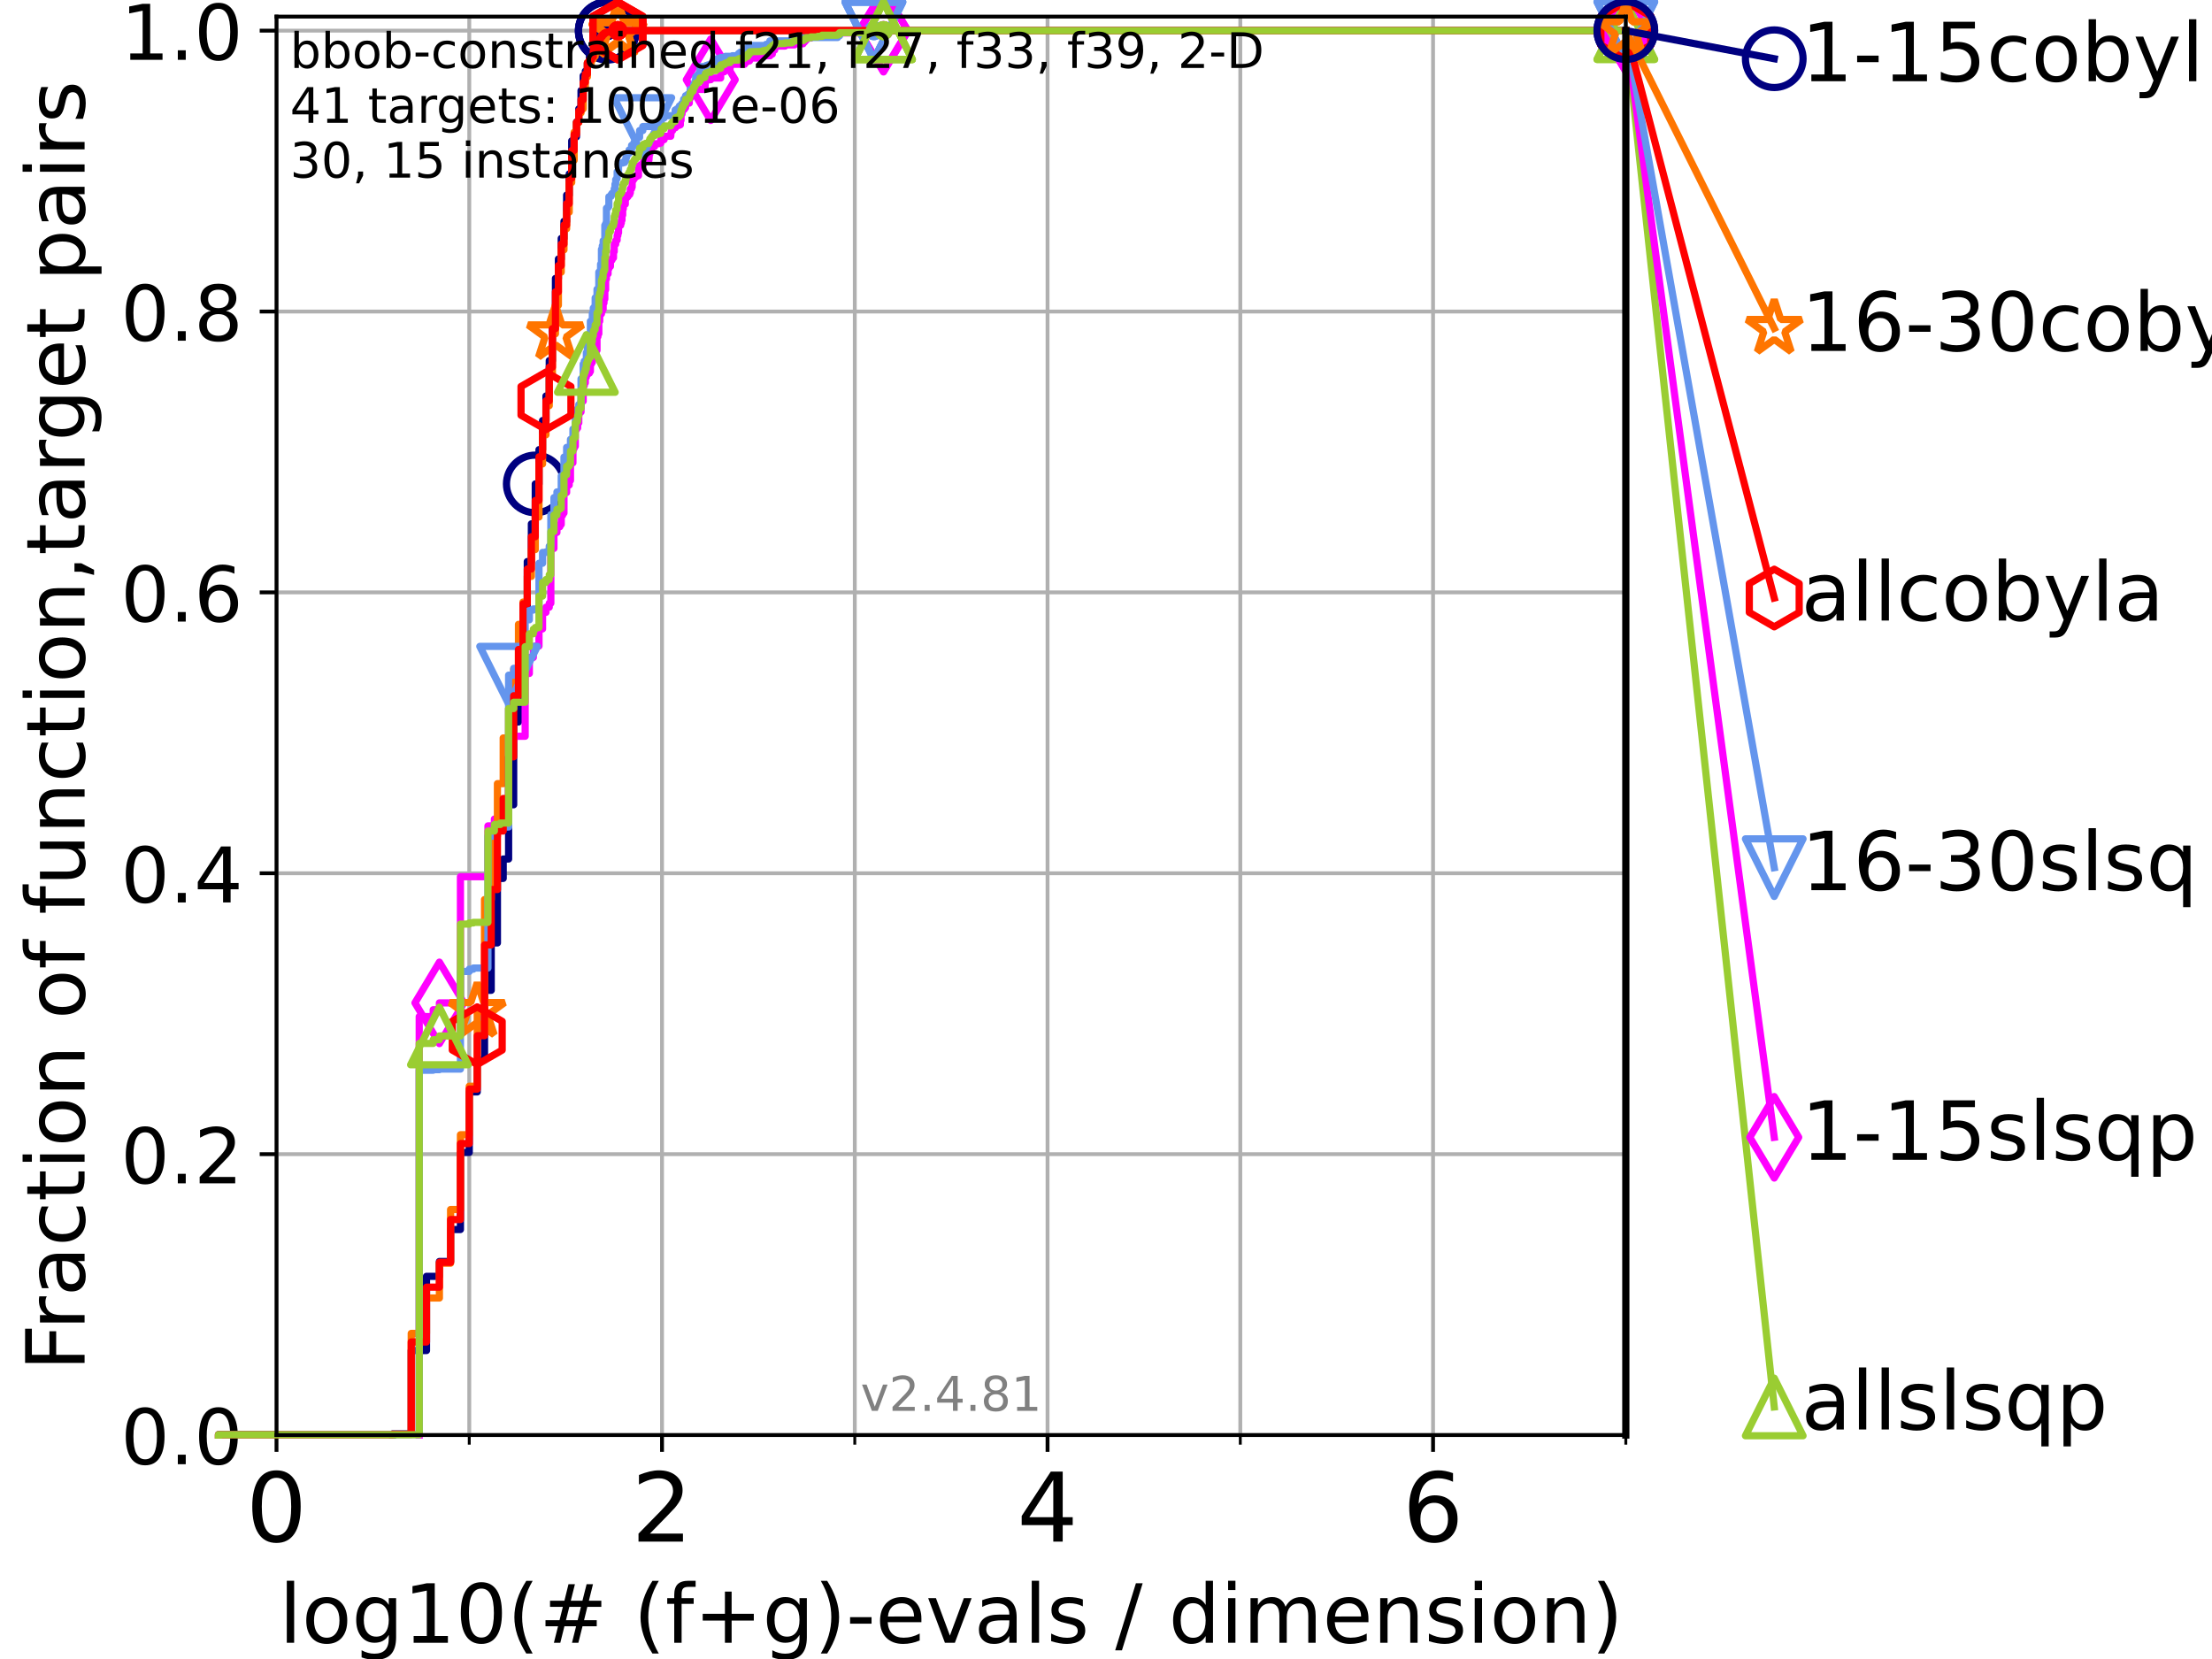 <?xml version="1.0" encoding="utf-8" standalone="no"?>
<!DOCTYPE svg PUBLIC "-//W3C//DTD SVG 1.1//EN"
  "http://www.w3.org/Graphics/SVG/1.1/DTD/svg11.dtd">
<!-- Created with matplotlib (https://matplotlib.org/) -->
<svg height="345.6pt" version="1.1" viewBox="0 0 460.8 345.6" width="460.8pt" xmlns="http://www.w3.org/2000/svg" xmlns:xlink="http://www.w3.org/1999/xlink">
 <defs>
  <style type="text/css">*{stroke-linecap:butt;stroke-linejoin:round;}</style>
 </defs>
 <g id="figure_1">
  <g id="patch_1">
   <path d="M 0 345.6 
L 460.8 345.6 
L 460.8 0 
L 0 0 
z
" style="fill:#ffffff;"/>
  </g>
  <g id="axes_1">
   <g id="patch_2">
    <path d="M 57.6 298.944 
L 338.688 298.944 
L 338.688 3.456 
L 57.6 3.456 
z
" style="fill:#ffffff;"/>
   </g>
   <g id="matplotlib.axis_1">
    <g id="xtick_1">
     <g id="line2d_1">
      <path clip-path="url(#pa55c217c83)" d="M 57.6 298.944 
L 57.6 3.456 
" style="fill:none;stroke:#b0b0b0;stroke-linecap:square;stroke-width:0.8;"/>
     </g>
     <g id="line2d_2">
      <defs>
       <path d="M 0 0 
L 0 3.5 
" id="ma0ce3f52e1" style="stroke:#000000;stroke-width:0.8;"/>
      </defs>
      <g>
       <use style="stroke:#000000;stroke-width:0.8;" x="57.6" xlink:href="#ma0ce3f52e1" y="298.944"/>
      </g>
     </g>
     <g id="text_1">
      <!-- 0 -->
      <g transform="translate(51.237 321.141)scale(0.2 -0.2)">
       <defs>
        <path d="M 31.781 66.406 
Q 24.172 66.406 20.328 58.906 
Q 16.5 51.422 16.5 36.375 
Q 16.5 21.391 20.328 13.891 
Q 24.172 6.391 31.781 6.391 
Q 39.453 6.391 43.281 13.891 
Q 47.125 21.391 47.125 36.375 
Q 47.125 51.422 43.281 58.906 
Q 39.453 66.406 31.781 66.406 
z
M 31.781 74.219 
Q 44.047 74.219 50.516 64.516 
Q 56.984 54.828 56.984 36.375 
Q 56.984 17.969 50.516 8.266 
Q 44.047 -1.422 31.781 -1.422 
Q 19.531 -1.422 13.062 8.266 
Q 6.594 17.969 6.594 36.375 
Q 6.594 54.828 13.062 64.516 
Q 19.531 74.219 31.781 74.219 
z
" id="DejaVuSans-48"/>
       </defs>
       <use xlink:href="#DejaVuSans-48"/>
      </g>
     </g>
    </g>
    <g id="xtick_2">
     <g id="line2d_3">
      <path clip-path="url(#pa55c217c83)" d="M 137.911 298.944 
L 137.911 3.456 
" style="fill:none;stroke:#b0b0b0;stroke-linecap:square;stroke-width:0.8;"/>
     </g>
     <g id="line2d_4">
      <g>
       <use style="stroke:#000000;stroke-width:0.8;" x="137.911" xlink:href="#ma0ce3f52e1" y="298.944"/>
      </g>
     </g>
     <g id="text_2">
      <!-- 2 -->
      <g transform="translate(131.548 321.141)scale(0.2 -0.2)">
       <defs>
        <path d="M 19.188 8.297 
L 53.609 8.297 
L 53.609 0 
L 7.328 0 
L 7.328 8.297 
Q 12.938 14.109 22.625 23.891 
Q 32.328 33.688 34.812 36.531 
Q 39.547 41.844 41.422 45.531 
Q 43.312 49.219 43.312 52.781 
Q 43.312 58.594 39.234 62.25 
Q 35.156 65.922 28.609 65.922 
Q 23.969 65.922 18.812 64.312 
Q 13.672 62.703 7.812 59.422 
L 7.812 69.391 
Q 13.766 71.781 18.938 73 
Q 24.125 74.219 28.422 74.219 
Q 39.75 74.219 46.484 68.547 
Q 53.219 62.891 53.219 53.422 
Q 53.219 48.922 51.531 44.891 
Q 49.859 40.875 45.406 35.406 
Q 44.188 33.984 37.641 27.219 
Q 31.109 20.453 19.188 8.297 
z
" id="DejaVuSans-50"/>
       </defs>
       <use xlink:href="#DejaVuSans-50"/>
      </g>
     </g>
    </g>
    <g id="xtick_3">
     <g id="line2d_5">
      <path clip-path="url(#pa55c217c83)" d="M 218.222 298.944 
L 218.222 3.456 
" style="fill:none;stroke:#b0b0b0;stroke-linecap:square;stroke-width:0.8;"/>
     </g>
     <g id="line2d_6">
      <g>
       <use style="stroke:#000000;stroke-width:0.8;" x="218.222" xlink:href="#ma0ce3f52e1" y="298.944"/>
      </g>
     </g>
     <g id="text_3">
      <!-- 4 -->
      <g transform="translate(211.859 321.141)scale(0.2 -0.2)">
       <defs>
        <path d="M 37.797 64.312 
L 12.891 25.391 
L 37.797 25.391 
z
M 35.203 72.906 
L 47.609 72.906 
L 47.609 25.391 
L 58.016 25.391 
L 58.016 17.188 
L 47.609 17.188 
L 47.609 0 
L 37.797 0 
L 37.797 17.188 
L 4.891 17.188 
L 4.891 26.703 
z
" id="DejaVuSans-52"/>
       </defs>
       <use xlink:href="#DejaVuSans-52"/>
      </g>
     </g>
    </g>
    <g id="xtick_4">
     <g id="line2d_7">
      <path clip-path="url(#pa55c217c83)" d="M 298.533 298.944 
L 298.533 3.456 
" style="fill:none;stroke:#b0b0b0;stroke-linecap:square;stroke-width:0.8;"/>
     </g>
     <g id="line2d_8">
      <g>
       <use style="stroke:#000000;stroke-width:0.8;" x="298.533" xlink:href="#ma0ce3f52e1" y="298.944"/>
      </g>
     </g>
     <g id="text_4">
      <!-- 6 -->
      <g transform="translate(292.17 321.141)scale(0.2 -0.2)">
       <defs>
        <path d="M 33.016 40.375 
Q 26.375 40.375 22.484 35.828 
Q 18.609 31.297 18.609 23.391 
Q 18.609 15.531 22.484 10.953 
Q 26.375 6.391 33.016 6.391 
Q 39.656 6.391 43.531 10.953 
Q 47.406 15.531 47.406 23.391 
Q 47.406 31.297 43.531 35.828 
Q 39.656 40.375 33.016 40.375 
z
M 52.594 71.297 
L 52.594 62.312 
Q 48.875 64.062 45.094 64.984 
Q 41.312 65.922 37.594 65.922 
Q 27.828 65.922 22.672 59.328 
Q 17.531 52.734 16.797 39.406 
Q 19.672 43.656 24.016 45.922 
Q 28.375 48.188 33.594 48.188 
Q 44.578 48.188 50.953 41.516 
Q 57.328 34.859 57.328 23.391 
Q 57.328 12.156 50.688 5.359 
Q 44.047 -1.422 33.016 -1.422 
Q 20.359 -1.422 13.672 8.266 
Q 6.984 17.969 6.984 36.375 
Q 6.984 53.656 15.188 63.938 
Q 23.391 74.219 37.203 74.219 
Q 40.922 74.219 44.703 73.484 
Q 48.484 72.75 52.594 71.297 
z
" id="DejaVuSans-54"/>
       </defs>
       <use xlink:href="#DejaVuSans-54"/>
      </g>
     </g>
    </g>
    <g id="xtick_5">
     <g id="line2d_9">
      <path clip-path="url(#pa55c217c83)" d="M 97.755 298.944 
L 97.755 3.456 
" style="fill:none;stroke:#b0b0b0;stroke-linecap:square;stroke-width:0.8;"/>
     </g>
     <g id="line2d_10">
      <defs>
       <path d="M 0 0 
L 0 2 
" id="m381a6b6da5" style="stroke:#000000;stroke-width:0.6;"/>
      </defs>
      <g>
       <use style="stroke:#000000;stroke-width:0.6;" x="97.755" xlink:href="#m381a6b6da5" y="298.944"/>
      </g>
     </g>
    </g>
    <g id="xtick_6">
     <g id="line2d_11">
      <path clip-path="url(#pa55c217c83)" d="M 178.066 298.944 
L 178.066 3.456 
" style="fill:none;stroke:#b0b0b0;stroke-linecap:square;stroke-width:0.8;"/>
     </g>
     <g id="line2d_12">
      <g>
       <use style="stroke:#000000;stroke-width:0.6;" x="178.066" xlink:href="#m381a6b6da5" y="298.944"/>
      </g>
     </g>
    </g>
    <g id="xtick_7">
     <g id="line2d_13">
      <path clip-path="url(#pa55c217c83)" d="M 258.377 298.944 
L 258.377 3.456 
" style="fill:none;stroke:#b0b0b0;stroke-linecap:square;stroke-width:0.8;"/>
     </g>
     <g id="line2d_14">
      <g>
       <use style="stroke:#000000;stroke-width:0.6;" x="258.377" xlink:href="#m381a6b6da5" y="298.944"/>
      </g>
     </g>
    </g>
    <g id="xtick_8">
     <g id="line2d_15">
      <path clip-path="url(#pa55c217c83)" d="M 338.688 298.944 
L 338.688 3.456 
" style="fill:none;stroke:#b0b0b0;stroke-linecap:square;stroke-width:0.8;"/>
     </g>
     <g id="line2d_16">
      <g>
       <use style="stroke:#000000;stroke-width:0.6;" x="338.688" xlink:href="#m381a6b6da5" y="298.944"/>
      </g>
     </g>
    </g>
    <g id="text_5">
     <!-- log10(# (f+g)-evals / dimension) -->
     <g transform="translate(58.145 342.218)scale(0.17 -0.17)">
      <defs>
       <path d="M 9.422 75.984 
L 18.406 75.984 
L 18.406 0 
L 9.422 0 
z
" id="DejaVuSans-108"/>
       <path d="M 30.609 48.391 
Q 23.391 48.391 19.188 42.75 
Q 14.984 37.109 14.984 27.297 
Q 14.984 17.484 19.156 11.844 
Q 23.344 6.203 30.609 6.203 
Q 37.797 6.203 41.984 11.859 
Q 46.188 17.531 46.188 27.297 
Q 46.188 37.016 41.984 42.703 
Q 37.797 48.391 30.609 48.391 
z
M 30.609 56 
Q 42.328 56 49.016 48.375 
Q 55.719 40.766 55.719 27.297 
Q 55.719 13.875 49.016 6.219 
Q 42.328 -1.422 30.609 -1.422 
Q 18.844 -1.422 12.172 6.219 
Q 5.516 13.875 5.516 27.297 
Q 5.516 40.766 12.172 48.375 
Q 18.844 56 30.609 56 
z
" id="DejaVuSans-111"/>
       <path d="M 45.406 27.984 
Q 45.406 37.75 41.375 43.109 
Q 37.359 48.484 30.078 48.484 
Q 22.859 48.484 18.828 43.109 
Q 14.797 37.75 14.797 27.984 
Q 14.797 18.266 18.828 12.891 
Q 22.859 7.516 30.078 7.516 
Q 37.359 7.516 41.375 12.891 
Q 45.406 18.266 45.406 27.984 
z
M 54.391 6.781 
Q 54.391 -7.172 48.188 -13.984 
Q 42 -20.797 29.203 -20.797 
Q 24.469 -20.797 20.266 -20.094 
Q 16.062 -19.391 12.109 -17.922 
L 12.109 -9.188 
Q 16.062 -11.328 19.922 -12.344 
Q 23.781 -13.375 27.781 -13.375 
Q 36.625 -13.375 41.016 -8.766 
Q 45.406 -4.156 45.406 5.172 
L 45.406 9.625 
Q 42.625 4.781 38.281 2.391 
Q 33.938 0 27.875 0 
Q 17.828 0 11.672 7.656 
Q 5.516 15.328 5.516 27.984 
Q 5.516 40.672 11.672 48.328 
Q 17.828 56 27.875 56 
Q 33.938 56 38.281 53.609 
Q 42.625 51.219 45.406 46.391 
L 45.406 54.688 
L 54.391 54.688 
z
" id="DejaVuSans-103"/>
       <path d="M 12.406 8.297 
L 28.516 8.297 
L 28.516 63.922 
L 10.984 60.406 
L 10.984 69.391 
L 28.422 72.906 
L 38.281 72.906 
L 38.281 8.297 
L 54.391 8.297 
L 54.391 0 
L 12.406 0 
z
" id="DejaVuSans-49"/>
       <path d="M 31 75.875 
Q 24.469 64.656 21.281 53.656 
Q 18.109 42.672 18.109 31.391 
Q 18.109 20.125 21.312 9.062 
Q 24.516 -2 31 -13.188 
L 23.188 -13.188 
Q 15.875 -1.703 12.234 9.375 
Q 8.594 20.453 8.594 31.391 
Q 8.594 42.281 12.203 53.312 
Q 15.828 64.359 23.188 75.875 
z
" id="DejaVuSans-40"/>
       <path d="M 51.125 44 
L 36.922 44 
L 32.812 27.688 
L 47.125 27.688 
z
M 43.797 71.781 
L 38.719 51.516 
L 52.984 51.516 
L 58.109 71.781 
L 65.922 71.781 
L 60.891 51.516 
L 76.125 51.516 
L 76.125 44 
L 58.984 44 
L 54.984 27.688 
L 70.516 27.688 
L 70.516 20.219 
L 53.078 20.219 
L 48 0 
L 40.188 0 
L 45.219 20.219 
L 30.906 20.219 
L 25.875 0 
L 18.016 0 
L 23.094 20.219 
L 7.719 20.219 
L 7.719 27.688 
L 24.906 27.688 
L 29 44 
L 13.281 44 
L 13.281 51.516 
L 30.906 51.516 
L 35.891 71.781 
z
" id="DejaVuSans-35"/>
       <path id="DejaVuSans-32"/>
       <path d="M 37.109 75.984 
L 37.109 68.5 
L 28.516 68.5 
Q 23.688 68.5 21.797 66.547 
Q 19.922 64.594 19.922 59.516 
L 19.922 54.688 
L 34.719 54.688 
L 34.719 47.703 
L 19.922 47.703 
L 19.922 0 
L 10.891 0 
L 10.891 47.703 
L 2.297 47.703 
L 2.297 54.688 
L 10.891 54.688 
L 10.891 58.5 
Q 10.891 67.625 15.141 71.797 
Q 19.391 75.984 28.609 75.984 
z
" id="DejaVuSans-102"/>
       <path d="M 46 62.703 
L 46 35.5 
L 73.188 35.5 
L 73.188 27.203 
L 46 27.203 
L 46 0 
L 37.797 0 
L 37.797 27.203 
L 10.594 27.203 
L 10.594 35.5 
L 37.797 35.5 
L 37.797 62.703 
z
" id="DejaVuSans-43"/>
       <path d="M 8.016 75.875 
L 15.828 75.875 
Q 23.141 64.359 26.781 53.312 
Q 30.422 42.281 30.422 31.391 
Q 30.422 20.453 26.781 9.375 
Q 23.141 -1.703 15.828 -13.188 
L 8.016 -13.188 
Q 14.5 -2 17.703 9.062 
Q 20.906 20.125 20.906 31.391 
Q 20.906 42.672 17.703 53.656 
Q 14.5 64.656 8.016 75.875 
z
" id="DejaVuSans-41"/>
       <path d="M 4.891 31.391 
L 31.203 31.391 
L 31.203 23.391 
L 4.891 23.391 
z
" id="DejaVuSans-45"/>
       <path d="M 56.203 29.594 
L 56.203 25.203 
L 14.891 25.203 
Q 15.484 15.922 20.484 11.062 
Q 25.484 6.203 34.422 6.203 
Q 39.594 6.203 44.453 7.469 
Q 49.312 8.734 54.109 11.281 
L 54.109 2.781 
Q 49.266 0.734 44.188 -0.344 
Q 39.109 -1.422 33.891 -1.422 
Q 20.797 -1.422 13.156 6.188 
Q 5.516 13.812 5.516 26.812 
Q 5.516 40.234 12.766 48.109 
Q 20.016 56 32.328 56 
Q 43.359 56 49.781 48.891 
Q 56.203 41.797 56.203 29.594 
z
M 47.219 32.234 
Q 47.125 39.594 43.094 43.984 
Q 39.062 48.391 32.422 48.391 
Q 24.906 48.391 20.391 44.141 
Q 15.875 39.891 15.188 32.172 
z
" id="DejaVuSans-101"/>
       <path d="M 2.984 54.688 
L 12.5 54.688 
L 29.594 8.797 
L 46.688 54.688 
L 56.203 54.688 
L 35.688 0 
L 23.484 0 
z
" id="DejaVuSans-118"/>
       <path d="M 34.281 27.484 
Q 23.391 27.484 19.188 25 
Q 14.984 22.516 14.984 16.5 
Q 14.984 11.719 18.141 8.906 
Q 21.297 6.109 26.703 6.109 
Q 34.188 6.109 38.703 11.406 
Q 43.219 16.703 43.219 25.484 
L 43.219 27.484 
z
M 52.203 31.203 
L 52.203 0 
L 43.219 0 
L 43.219 8.297 
Q 40.141 3.328 35.547 0.953 
Q 30.953 -1.422 24.312 -1.422 
Q 15.922 -1.422 10.953 3.297 
Q 6 8.016 6 15.922 
Q 6 25.141 12.172 29.828 
Q 18.359 34.516 30.609 34.516 
L 43.219 34.516 
L 43.219 35.406 
Q 43.219 41.609 39.141 45 
Q 35.062 48.391 27.688 48.391 
Q 23 48.391 18.547 47.266 
Q 14.109 46.141 10.016 43.891 
L 10.016 52.203 
Q 14.938 54.109 19.578 55.047 
Q 24.219 56 28.609 56 
Q 40.484 56 46.344 49.844 
Q 52.203 43.703 52.203 31.203 
z
" id="DejaVuSans-97"/>
       <path d="M 44.281 53.078 
L 44.281 44.578 
Q 40.484 46.531 36.375 47.5 
Q 32.281 48.484 27.875 48.484 
Q 21.188 48.484 17.844 46.438 
Q 14.5 44.391 14.5 40.281 
Q 14.5 37.156 16.891 35.375 
Q 19.281 33.594 26.516 31.984 
L 29.594 31.297 
Q 39.156 29.25 43.188 25.516 
Q 47.219 21.781 47.219 15.094 
Q 47.219 7.469 41.188 3.016 
Q 35.156 -1.422 24.609 -1.422 
Q 20.219 -1.422 15.453 -0.562 
Q 10.688 0.297 5.422 2 
L 5.422 11.281 
Q 10.406 8.688 15.234 7.391 
Q 20.062 6.109 24.812 6.109 
Q 31.156 6.109 34.562 8.281 
Q 37.984 10.453 37.984 14.406 
Q 37.984 18.062 35.516 20.016 
Q 33.062 21.969 24.703 23.781 
L 21.578 24.516 
Q 13.234 26.266 9.516 29.906 
Q 5.812 33.547 5.812 39.891 
Q 5.812 47.609 11.281 51.797 
Q 16.75 56 26.812 56 
Q 31.781 56 36.172 55.266 
Q 40.578 54.547 44.281 53.078 
z
" id="DejaVuSans-115"/>
       <path d="M 25.391 72.906 
L 33.688 72.906 
L 8.297 -9.281 
L 0 -9.281 
z
" id="DejaVuSans-47"/>
       <path d="M 45.406 46.391 
L 45.406 75.984 
L 54.391 75.984 
L 54.391 0 
L 45.406 0 
L 45.406 8.203 
Q 42.578 3.328 38.25 0.953 
Q 33.938 -1.422 27.875 -1.422 
Q 17.969 -1.422 11.734 6.484 
Q 5.516 14.406 5.516 27.297 
Q 5.516 40.188 11.734 48.094 
Q 17.969 56 27.875 56 
Q 33.938 56 38.25 53.625 
Q 42.578 51.266 45.406 46.391 
z
M 14.797 27.297 
Q 14.797 17.391 18.875 11.75 
Q 22.953 6.109 30.078 6.109 
Q 37.203 6.109 41.297 11.75 
Q 45.406 17.391 45.406 27.297 
Q 45.406 37.203 41.297 42.844 
Q 37.203 48.484 30.078 48.484 
Q 22.953 48.484 18.875 42.844 
Q 14.797 37.203 14.797 27.297 
z
" id="DejaVuSans-100"/>
       <path d="M 9.422 54.688 
L 18.406 54.688 
L 18.406 0 
L 9.422 0 
z
M 9.422 75.984 
L 18.406 75.984 
L 18.406 64.594 
L 9.422 64.594 
z
" id="DejaVuSans-105"/>
       <path d="M 52 44.188 
Q 55.375 50.25 60.062 53.125 
Q 64.75 56 71.094 56 
Q 79.641 56 84.281 50.016 
Q 88.922 44.047 88.922 33.016 
L 88.922 0 
L 79.891 0 
L 79.891 32.719 
Q 79.891 40.578 77.094 44.375 
Q 74.312 48.188 68.609 48.188 
Q 61.625 48.188 57.562 43.547 
Q 53.516 38.922 53.516 30.906 
L 53.516 0 
L 44.484 0 
L 44.484 32.719 
Q 44.484 40.625 41.703 44.406 
Q 38.922 48.188 33.109 48.188 
Q 26.219 48.188 22.156 43.531 
Q 18.109 38.875 18.109 30.906 
L 18.109 0 
L 9.078 0 
L 9.078 54.688 
L 18.109 54.688 
L 18.109 46.188 
Q 21.188 51.219 25.484 53.609 
Q 29.781 56 35.688 56 
Q 41.656 56 45.828 52.969 
Q 50 49.953 52 44.188 
z
" id="DejaVuSans-109"/>
       <path d="M 54.891 33.016 
L 54.891 0 
L 45.906 0 
L 45.906 32.719 
Q 45.906 40.484 42.875 44.328 
Q 39.844 48.188 33.797 48.188 
Q 26.516 48.188 22.312 43.547 
Q 18.109 38.922 18.109 30.906 
L 18.109 0 
L 9.078 0 
L 9.078 54.688 
L 18.109 54.688 
L 18.109 46.188 
Q 21.344 51.125 25.703 53.562 
Q 30.078 56 35.797 56 
Q 45.219 56 50.047 50.172 
Q 54.891 44.344 54.891 33.016 
z
" id="DejaVuSans-110"/>
      </defs>
      <use xlink:href="#DejaVuSans-108"/>
      <use x="27.783" xlink:href="#DejaVuSans-111"/>
      <use x="88.965" xlink:href="#DejaVuSans-103"/>
      <use x="152.441" xlink:href="#DejaVuSans-49"/>
      <use x="216.064" xlink:href="#DejaVuSans-48"/>
      <use x="279.688" xlink:href="#DejaVuSans-40"/>
      <use x="318.701" xlink:href="#DejaVuSans-35"/>
      <use x="402.49" xlink:href="#DejaVuSans-32"/>
      <use x="434.277" xlink:href="#DejaVuSans-40"/>
      <use x="473.291" xlink:href="#DejaVuSans-102"/>
      <use x="508.496" xlink:href="#DejaVuSans-43"/>
      <use x="592.285" xlink:href="#DejaVuSans-103"/>
      <use x="655.762" xlink:href="#DejaVuSans-41"/>
      <use x="694.775" xlink:href="#DejaVuSans-45"/>
      <use x="730.859" xlink:href="#DejaVuSans-101"/>
      <use x="792.383" xlink:href="#DejaVuSans-118"/>
      <use x="851.562" xlink:href="#DejaVuSans-97"/>
      <use x="912.842" xlink:href="#DejaVuSans-108"/>
      <use x="940.625" xlink:href="#DejaVuSans-115"/>
      <use x="992.725" xlink:href="#DejaVuSans-32"/>
      <use x="1024.512" xlink:href="#DejaVuSans-47"/>
      <use x="1058.203" xlink:href="#DejaVuSans-32"/>
      <use x="1089.99" xlink:href="#DejaVuSans-100"/>
      <use x="1153.467" xlink:href="#DejaVuSans-105"/>
      <use x="1181.25" xlink:href="#DejaVuSans-109"/>
      <use x="1278.662" xlink:href="#DejaVuSans-101"/>
      <use x="1340.186" xlink:href="#DejaVuSans-110"/>
      <use x="1403.564" xlink:href="#DejaVuSans-115"/>
      <use x="1455.664" xlink:href="#DejaVuSans-105"/>
      <use x="1483.447" xlink:href="#DejaVuSans-111"/>
      <use x="1544.629" xlink:href="#DejaVuSans-110"/>
      <use x="1608.008" xlink:href="#DejaVuSans-41"/>
     </g>
    </g>
   </g>
   <g id="matplotlib.axis_2">
    <g id="ytick_1">
     <g id="line2d_17">
      <path clip-path="url(#pa55c217c83)" d="M 57.6 298.944 
L 338.688 298.944 
" style="fill:none;stroke:#b0b0b0;stroke-linecap:square;stroke-width:0.8;"/>
     </g>
     <g id="line2d_18">
      <defs>
       <path d="M 0 0 
L -3.5 0 
" id="m2f9ec84016" style="stroke:#000000;stroke-width:0.8;"/>
      </defs>
      <g>
       <use style="stroke:#000000;stroke-width:0.8;" x="57.6" xlink:href="#m2f9ec84016" y="298.944"/>
      </g>
     </g>
     <g id="text_6">
      <!-- 0.0 -->
      <g transform="translate(25.155 305.023)scale(0.16 -0.16)">
       <defs>
        <path d="M 10.688 12.406 
L 21 12.406 
L 21 0 
L 10.688 0 
z
" id="DejaVuSans-46"/>
       </defs>
       <use xlink:href="#DejaVuSans-48"/>
       <use x="63.623" xlink:href="#DejaVuSans-46"/>
       <use x="95.41" xlink:href="#DejaVuSans-48"/>
      </g>
     </g>
    </g>
    <g id="ytick_2">
     <g id="line2d_19">
      <path clip-path="url(#pa55c217c83)" d="M 57.6 240.432 
L 338.688 240.432 
" style="fill:none;stroke:#b0b0b0;stroke-linecap:square;stroke-width:0.8;"/>
     </g>
     <g id="line2d_20">
      <g>
       <use style="stroke:#000000;stroke-width:0.8;" x="57.6" xlink:href="#m2f9ec84016" y="240.432"/>
      </g>
     </g>
     <g id="text_7">
      <!-- 0.2 -->
      <g transform="translate(25.155 246.51)scale(0.16 -0.16)">
       <use xlink:href="#DejaVuSans-48"/>
       <use x="63.623" xlink:href="#DejaVuSans-46"/>
       <use x="95.41" xlink:href="#DejaVuSans-50"/>
      </g>
     </g>
    </g>
    <g id="ytick_3">
     <g id="line2d_21">
      <path clip-path="url(#pa55c217c83)" d="M 57.6 181.919 
L 338.688 181.919 
" style="fill:none;stroke:#b0b0b0;stroke-linecap:square;stroke-width:0.8;"/>
     </g>
     <g id="line2d_22">
      <g>
       <use style="stroke:#000000;stroke-width:0.8;" x="57.6" xlink:href="#m2f9ec84016" y="181.919"/>
      </g>
     </g>
     <g id="text_8">
      <!-- 0.4 -->
      <g transform="translate(25.155 187.998)scale(0.16 -0.16)">
       <use xlink:href="#DejaVuSans-48"/>
       <use x="63.623" xlink:href="#DejaVuSans-46"/>
       <use x="95.41" xlink:href="#DejaVuSans-52"/>
      </g>
     </g>
    </g>
    <g id="ytick_4">
     <g id="line2d_23">
      <path clip-path="url(#pa55c217c83)" d="M 57.6 123.407 
L 338.688 123.407 
" style="fill:none;stroke:#b0b0b0;stroke-linecap:square;stroke-width:0.8;"/>
     </g>
     <g id="line2d_24">
      <g>
       <use style="stroke:#000000;stroke-width:0.8;" x="57.6" xlink:href="#m2f9ec84016" y="123.407"/>
      </g>
     </g>
     <g id="text_9">
      <!-- 0.6 -->
      <g transform="translate(25.155 129.485)scale(0.16 -0.16)">
       <use xlink:href="#DejaVuSans-48"/>
       <use x="63.623" xlink:href="#DejaVuSans-46"/>
       <use x="95.41" xlink:href="#DejaVuSans-54"/>
      </g>
     </g>
    </g>
    <g id="ytick_5">
     <g id="line2d_25">
      <path clip-path="url(#pa55c217c83)" d="M 57.6 64.894 
L 338.688 64.894 
" style="fill:none;stroke:#b0b0b0;stroke-linecap:square;stroke-width:0.8;"/>
     </g>
     <g id="line2d_26">
      <g>
       <use style="stroke:#000000;stroke-width:0.8;" x="57.6" xlink:href="#m2f9ec84016" y="64.894"/>
      </g>
     </g>
     <g id="text_10">
      <!-- 0.8 -->
      <g transform="translate(25.155 70.973)scale(0.16 -0.16)">
       <defs>
        <path d="M 31.781 34.625 
Q 24.75 34.625 20.719 30.859 
Q 16.703 27.094 16.703 20.516 
Q 16.703 13.922 20.719 10.156 
Q 24.75 6.391 31.781 6.391 
Q 38.812 6.391 42.859 10.172 
Q 46.922 13.969 46.922 20.516 
Q 46.922 27.094 42.891 30.859 
Q 38.875 34.625 31.781 34.625 
z
M 21.922 38.812 
Q 15.578 40.375 12.031 44.719 
Q 8.5 49.078 8.5 55.328 
Q 8.5 64.062 14.719 69.141 
Q 20.953 74.219 31.781 74.219 
Q 42.672 74.219 48.875 69.141 
Q 55.078 64.062 55.078 55.328 
Q 55.078 49.078 51.531 44.719 
Q 48 40.375 41.703 38.812 
Q 48.828 37.156 52.797 32.312 
Q 56.781 27.484 56.781 20.516 
Q 56.781 9.906 50.312 4.234 
Q 43.844 -1.422 31.781 -1.422 
Q 19.734 -1.422 13.25 4.234 
Q 6.781 9.906 6.781 20.516 
Q 6.781 27.484 10.781 32.312 
Q 14.797 37.156 21.922 38.812 
z
M 18.312 54.391 
Q 18.312 48.734 21.844 45.562 
Q 25.391 42.391 31.781 42.391 
Q 38.141 42.391 41.719 45.562 
Q 45.312 48.734 45.312 54.391 
Q 45.312 60.062 41.719 63.234 
Q 38.141 66.406 31.781 66.406 
Q 25.391 66.406 21.844 63.234 
Q 18.312 60.062 18.312 54.391 
z
" id="DejaVuSans-56"/>
       </defs>
       <use xlink:href="#DejaVuSans-48"/>
       <use x="63.623" xlink:href="#DejaVuSans-46"/>
       <use x="95.41" xlink:href="#DejaVuSans-56"/>
      </g>
     </g>
    </g>
    <g id="ytick_6">
     <g id="line2d_27">
      <path clip-path="url(#pa55c217c83)" d="M 57.6 6.382 
L 338.688 6.382 
" style="fill:none;stroke:#b0b0b0;stroke-linecap:square;stroke-width:0.8;"/>
     </g>
     <g id="line2d_28">
      <g>
       <use style="stroke:#000000;stroke-width:0.8;" x="57.6" xlink:href="#m2f9ec84016" y="6.382"/>
      </g>
     </g>
     <g id="text_11">
      <!-- 1.0 -->
      <g transform="translate(25.155 12.46)scale(0.16 -0.16)">
       <use xlink:href="#DejaVuSans-49"/>
       <use x="63.623" xlink:href="#DejaVuSans-46"/>
       <use x="95.41" xlink:href="#DejaVuSans-48"/>
      </g>
     </g>
    </g>
    <g id="text_12">
     <!-- Fraction of function,target pairs -->
     <g transform="translate(17.62 285.585)rotate(-90)scale(0.17 -0.17)">
      <defs>
       <path d="M 9.812 72.906 
L 51.703 72.906 
L 51.703 64.594 
L 19.672 64.594 
L 19.672 43.109 
L 48.578 43.109 
L 48.578 34.812 
L 19.672 34.812 
L 19.672 0 
L 9.812 0 
z
" id="DejaVuSans-70"/>
       <path d="M 41.109 46.297 
Q 39.594 47.172 37.812 47.578 
Q 36.031 48 33.891 48 
Q 26.266 48 22.188 43.047 
Q 18.109 38.094 18.109 28.812 
L 18.109 0 
L 9.078 0 
L 9.078 54.688 
L 18.109 54.688 
L 18.109 46.188 
Q 20.953 51.172 25.484 53.578 
Q 30.031 56 36.531 56 
Q 37.453 56 38.578 55.875 
Q 39.703 55.766 41.062 55.516 
z
" id="DejaVuSans-114"/>
       <path d="M 48.781 52.594 
L 48.781 44.188 
Q 44.969 46.297 41.141 47.344 
Q 37.312 48.391 33.406 48.391 
Q 24.656 48.391 19.812 42.844 
Q 14.984 37.312 14.984 27.297 
Q 14.984 17.281 19.812 11.734 
Q 24.656 6.203 33.406 6.203 
Q 37.312 6.203 41.141 7.25 
Q 44.969 8.297 48.781 10.406 
L 48.781 2.094 
Q 45.016 0.344 40.984 -0.531 
Q 36.969 -1.422 32.422 -1.422 
Q 20.062 -1.422 12.781 6.344 
Q 5.516 14.109 5.516 27.297 
Q 5.516 40.672 12.859 48.328 
Q 20.219 56 33.016 56 
Q 37.156 56 41.109 55.141 
Q 45.062 54.297 48.781 52.594 
z
" id="DejaVuSans-99"/>
       <path d="M 18.312 70.219 
L 18.312 54.688 
L 36.812 54.688 
L 36.812 47.703 
L 18.312 47.703 
L 18.312 18.016 
Q 18.312 11.328 20.141 9.422 
Q 21.969 7.516 27.594 7.516 
L 36.812 7.516 
L 36.812 0 
L 27.594 0 
Q 17.188 0 13.234 3.875 
Q 9.281 7.766 9.281 18.016 
L 9.281 47.703 
L 2.688 47.703 
L 2.688 54.688 
L 9.281 54.688 
L 9.281 70.219 
z
" id="DejaVuSans-116"/>
       <path d="M 8.5 21.578 
L 8.5 54.688 
L 17.484 54.688 
L 17.484 21.922 
Q 17.484 14.156 20.5 10.266 
Q 23.531 6.391 29.594 6.391 
Q 36.859 6.391 41.078 11.031 
Q 45.312 15.672 45.312 23.688 
L 45.312 54.688 
L 54.297 54.688 
L 54.297 0 
L 45.312 0 
L 45.312 8.406 
Q 42.047 3.422 37.719 1 
Q 33.406 -1.422 27.688 -1.422 
Q 18.266 -1.422 13.375 4.438 
Q 8.5 10.297 8.5 21.578 
z
M 31.109 56 
z
" id="DejaVuSans-117"/>
       <path d="M 11.719 12.406 
L 22.016 12.406 
L 22.016 4 
L 14.016 -11.625 
L 7.719 -11.625 
L 11.719 4 
z
" id="DejaVuSans-44"/>
       <path d="M 18.109 8.203 
L 18.109 -20.797 
L 9.078 -20.797 
L 9.078 54.688 
L 18.109 54.688 
L 18.109 46.391 
Q 20.953 51.266 25.266 53.625 
Q 29.594 56 35.594 56 
Q 45.562 56 51.781 48.094 
Q 58.016 40.188 58.016 27.297 
Q 58.016 14.406 51.781 6.484 
Q 45.562 -1.422 35.594 -1.422 
Q 29.594 -1.422 25.266 0.953 
Q 20.953 3.328 18.109 8.203 
z
M 48.688 27.297 
Q 48.688 37.203 44.609 42.844 
Q 40.531 48.484 33.406 48.484 
Q 26.266 48.484 22.188 42.844 
Q 18.109 37.203 18.109 27.297 
Q 18.109 17.391 22.188 11.75 
Q 26.266 6.109 33.406 6.109 
Q 40.531 6.109 44.609 11.75 
Q 48.688 17.391 48.688 27.297 
z
" id="DejaVuSans-112"/>
      </defs>
      <use xlink:href="#DejaVuSans-70"/>
      <use x="50.27" xlink:href="#DejaVuSans-114"/>
      <use x="91.383" xlink:href="#DejaVuSans-97"/>
      <use x="152.662" xlink:href="#DejaVuSans-99"/>
      <use x="207.643" xlink:href="#DejaVuSans-116"/>
      <use x="246.852" xlink:href="#DejaVuSans-105"/>
      <use x="274.635" xlink:href="#DejaVuSans-111"/>
      <use x="335.816" xlink:href="#DejaVuSans-110"/>
      <use x="399.195" xlink:href="#DejaVuSans-32"/>
      <use x="430.982" xlink:href="#DejaVuSans-111"/>
      <use x="492.164" xlink:href="#DejaVuSans-102"/>
      <use x="527.369" xlink:href="#DejaVuSans-32"/>
      <use x="559.156" xlink:href="#DejaVuSans-102"/>
      <use x="594.361" xlink:href="#DejaVuSans-117"/>
      <use x="657.74" xlink:href="#DejaVuSans-110"/>
      <use x="721.119" xlink:href="#DejaVuSans-99"/>
      <use x="776.1" xlink:href="#DejaVuSans-116"/>
      <use x="815.309" xlink:href="#DejaVuSans-105"/>
      <use x="843.092" xlink:href="#DejaVuSans-111"/>
      <use x="904.273" xlink:href="#DejaVuSans-110"/>
      <use x="967.652" xlink:href="#DejaVuSans-44"/>
      <use x="999.439" xlink:href="#DejaVuSans-116"/>
      <use x="1038.648" xlink:href="#DejaVuSans-97"/>
      <use x="1099.928" xlink:href="#DejaVuSans-114"/>
      <use x="1139.291" xlink:href="#DejaVuSans-103"/>
      <use x="1202.768" xlink:href="#DejaVuSans-101"/>
      <use x="1264.291" xlink:href="#DejaVuSans-116"/>
      <use x="1303.5" xlink:href="#DejaVuSans-32"/>
      <use x="1335.287" xlink:href="#DejaVuSans-112"/>
      <use x="1398.764" xlink:href="#DejaVuSans-97"/>
      <use x="1460.043" xlink:href="#DejaVuSans-105"/>
      <use x="1487.826" xlink:href="#DejaVuSans-114"/>
      <use x="1528.939" xlink:href="#DejaVuSans-115"/>
     </g>
    </g>
   </g>
   <g id="line2d_29">
    <defs>
     <path d="M 0 1.5 
C 0.398 1.5 0.779 1.342 1.061 1.061 
C 1.342 0.779 1.5 0.398 1.5 0 
C 1.5 -0.398 1.342 -0.779 1.061 -1.061 
C 0.779 -1.342 0.398 -1.5 0 -1.5 
C -0.398 -1.5 -0.779 -1.342 -1.061 -1.061 
C -1.342 -0.779 -1.5 -0.398 -1.5 0 
C -1.5 0.398 -1.342 0.779 -1.061 1.061 
C -0.779 1.342 -0.398 1.5 0 1.5 
z
" id="mdbe02120fb" style="stroke:#000080;"/>
    </defs>
    <g>
     <use style="fill:#000080;stroke:#000080;" x="126.507" xlink:href="#mdbe02120fb" y="6.382"/>
     <use style="fill:#000080;stroke:#000080;" x="126.507" xlink:href="#mdbe02120fb" y="6.382"/>
    </g>
   </g>
   <g id="line2d_30">
    <path d="M 81.776 298.944 
L 81.776 298.706 
L 85.667 298.706 
L 85.667 281.343 
L 88.847 281.343 
L 88.847 265.882 
L 91.535 265.882 
L 91.535 262.79 
L 93.864 262.79 
L 93.864 256.13 
L 95.918 256.13 
L 95.918 240.075 
L 97.755 240.075 
L 97.755 227.468 
L 99.418 227.468 
L 99.418 220.808 
L 100.935 220.808 
L 100.935 206.299 
L 102.331 206.299 
L 102.331 196.428 
L 103.623 196.428 
L 103.623 182.989 
L 104.826 182.989 
L 104.826 178.946 
L 105.952 178.946 
L 105.952 167.648 
L 107.009 167.648 
L 107.009 150.403 
L 108.006 150.403 
L 108.006 140.532 
L 108.949 140.532 
L 108.949 126.142 
L 109.843 126.142 
L 109.843 116.984 
L 110.694 116.984 
L 110.694 109.135 
L 111.506 109.135 
L 111.506 100.81 
L 112.281 100.81 
L 112.281 93.675 
L 113.023 93.675 
L 113.023 87.609 
L 113.735 87.609 
L 113.735 82.495 
L 114.419 82.495 
L 114.419 75.122 
L 115.077 75.122 
L 115.077 67.392 
L 115.711 67.392 
L 115.711 57.996 
L 116.323 57.996 
L 116.323 53.953 
L 116.914 53.953 
L 116.914 49.671 
L 117.486 49.671 
L 117.486 46.104 
L 118.04 46.104 
L 118.04 40.633 
L 118.577 40.633 
L 118.577 36.233 
L 119.097 36.233 
L 119.097 29.335 
L 119.603 29.335 
L 119.603 28.502 
L 120.094 28.502 
L 120.094 25.41 
L 120.572 25.41 
L 120.572 22.675 
L 121.037 22.675 
L 121.037 18.869 
L 121.49 18.869 
L 121.49 15.777 
L 121.931 15.777 
L 121.931 14.825 
L 122.362 14.825 
L 122.362 13.161 
L 122.782 13.161 
L 122.782 11.852 
L 123.193 11.852 
L 123.193 11.377 
L 123.594 11.377 
L 123.594 9.236 
L 123.985 9.236 
L 123.985 7.809 
L 124.744 7.809 
L 124.744 7.214 
L 125.471 7.214 
L 125.471 7.095 
L 125.823 7.095 
L 125.823 6.857 
L 126.168 6.857 
L 126.168 6.501 
L 126.507 6.501 
L 126.507 6.382 
L 338.688 6.382 
" style="fill:none;stroke:#000080;stroke-linecap:square;stroke-width:1.5;"/>
   </g>
   <g id="line2d_31">
    <defs>
     <path d="M 0 6 
C 1.591 6 3.117 5.368 4.243 4.243 
C 5.368 3.117 6 1.591 6 0 
C 6 -1.591 5.368 -3.117 4.243 -4.243 
C 3.117 -5.368 1.591 -6 0 -6 
C -1.591 -6 -3.117 -5.368 -4.243 -4.243 
C -5.368 -3.117 -6 -1.591 -6 0 
C -6 1.591 -5.368 3.117 -4.243 4.243 
C -3.117 5.368 -1.591 6 0 6 
z
" id="m3aec159970" style="stroke:#000080;stroke-width:1.5;"/>
    </defs>
    <g>
     <use style="fill-opacity:0;stroke:#000080;stroke-width:1.5;" x="111.506" xlink:href="#m3aec159970" y="100.81"/>
     <use style="fill-opacity:0;stroke:#000080;stroke-width:1.5;" x="126.507" xlink:href="#m3aec159970" y="6.501"/>
     <use style="fill-opacity:0;stroke:#000080;stroke-width:1.5;" x="126.507" xlink:href="#m3aec159970" y="6.382"/>
     <use style="fill-opacity:0;stroke:#000080;stroke-width:1.5;" x="126.507" xlink:href="#m3aec159970" y="6.382"/>
     <use style="fill-opacity:0;stroke:#000080;stroke-width:1.5;" x="338.688" xlink:href="#m3aec159970" y="6.382"/>
    </g>
   </g>
   <g id="line2d_32">
    <path style="fill:none;stroke:#000080;stroke-linecap:square;stroke-width:1.5;"/>
    <g/>
   </g>
   <g id="line2d_33">
    <defs>
     <path d="M 0 1.5 
C 0.398 1.5 0.779 1.342 1.061 1.061 
C 1.342 0.779 1.5 0.398 1.5 0 
C 1.5 -0.398 1.342 -0.779 1.061 -1.061 
C 0.779 -1.342 0.398 -1.5 0 -1.5 
C -0.398 -1.5 -0.779 -1.342 -1.061 -1.061 
C -1.342 -0.779 -1.5 -0.398 -1.5 0 
C -1.5 0.398 -1.342 0.779 -1.061 1.061 
C -0.779 1.342 -0.398 1.5 0 1.5 
z
" id="m0a90804779" style="stroke:#ff00ff;"/>
    </defs>
    <g>
     <use style="fill:#ff00ff;stroke:#ff00ff;" x="184.052" xlink:href="#m0a90804779" y="6.382"/>
     <use style="fill:#ff00ff;stroke:#ff00ff;" x="184.052" xlink:href="#m0a90804779" y="6.382"/>
    </g>
   </g>
   <g id="line2d_34">
    <path d="M 87.33 298.944 
L 87.33 211.77 
L 90.243 211.77 
L 90.243 210.343 
L 91.535 210.343 
L 91.535 208.916 
L 95.918 208.916 
L 95.918 182.633 
L 101.647 182.633 
L 101.647 172.048 
L 102.989 172.048 
L 102.989 170.621 
L 105.952 170.621 
L 105.952 154.566 
L 107.009 154.566 
L 107.009 153.376 
L 109.402 153.376 
L 109.402 140.294 
L 110.274 140.294 
L 110.274 136.964 
L 111.105 136.964 
L 111.105 135.299 
L 111.506 135.299 
L 111.506 134.586 
L 112.281 134.586 
L 112.281 131.018 
L 113.023 131.018 
L 113.023 127.569 
L 113.735 127.569 
L 113.735 126.499 
L 114.419 126.499 
L 114.419 125.666 
L 114.751 125.666 
L 114.751 114.249 
L 115.397 114.249 
L 115.397 110.919 
L 116.02 110.919 
L 116.02 109.73 
L 116.621 109.73 
L 116.621 109.254 
L 116.914 109.254 
L 116.914 107.351 
L 117.203 107.351 
L 117.203 106.876 
L 117.486 106.876 
L 117.486 102.594 
L 118.04 102.594 
L 118.04 101.048 
L 118.577 101.048 
L 118.577 100.097 
L 118.839 100.097 
L 118.839 96.41 
L 119.352 96.41 
L 119.352 93.437 
L 119.603 93.437 
L 119.603 92.961 
L 119.85 92.961 
L 119.85 89.512 
L 120.094 89.512 
L 120.094 89.155 
L 120.335 89.155 
L 120.335 88.085 
L 120.572 88.085 
L 120.572 86.063 
L 120.806 86.063 
L 120.806 85.825 
L 121.037 85.825 
L 121.037 83.566 
L 121.49 83.566 
L 121.49 80.355 
L 121.712 80.355 
L 121.712 79.76 
L 121.931 79.76 
L 121.931 78.571 
L 122.148 78.571 
L 122.148 77.976 
L 122.362 77.976 
L 122.362 77.857 
L 122.573 77.857 
L 122.573 77.738 
L 122.782 77.738 
L 122.782 77.382 
L 122.989 77.382 
L 122.989 75.835 
L 123.193 75.835 
L 123.193 75.479 
L 123.394 75.479 
L 123.394 74.646 
L 123.594 74.646 
L 123.594 73.695 
L 123.791 73.695 
L 123.791 73.338 
L 124.178 73.338 
L 124.178 72.981 
L 124.369 72.981 
L 124.369 70.127 
L 124.557 70.127 
L 124.557 69.532 
L 124.744 69.532 
L 124.744 66.916 
L 124.928 66.916 
L 124.928 65.608 
L 125.111 65.608 
L 125.111 65.37 
L 125.292 65.37 
L 125.292 64.775 
L 125.471 64.775 
L 125.471 64.418 
L 125.648 64.418 
L 125.648 63.11 
L 125.823 63.11 
L 125.823 62.278 
L 125.996 62.278 
L 125.996 60.375 
L 126.168 60.375 
L 126.168 58.115 
L 126.338 58.115 
L 126.338 57.045 
L 126.674 57.045 
L 126.674 55.975 
L 126.839 55.975 
L 126.839 55.618 
L 127.003 55.618 
L 127.003 55.499 
L 127.165 55.499 
L 127.165 54.31 
L 127.326 54.31 
L 127.326 54.191 
L 127.485 54.191 
L 127.485 53.834 
L 127.643 53.834 
L 127.643 53.715 
L 127.799 53.715 
L 127.799 52.407 
L 127.954 52.407 
L 127.954 50.861 
L 128.26 50.861 
L 128.26 50.147 
L 128.411 50.147 
L 128.411 50.028 
L 128.561 50.028 
L 128.561 49.077 
L 128.709 49.077 
L 128.709 48.482 
L 128.856 48.482 
L 128.856 47.174 
L 129.002 47.174 
L 129.002 46.936 
L 129.291 46.936 
L 129.291 46.46 
L 129.433 46.46 
L 129.433 45.866 
L 129.574 45.866 
L 129.574 44.795 
L 129.714 44.795 
L 129.714 43.487 
L 129.853 43.487 
L 129.853 42.536 
L 130.264 42.536 
L 130.264 41.465 
L 130.398 41.465 
L 130.398 41.109 
L 130.532 41.109 
L 130.532 40.99 
L 130.796 40.99 
L 130.796 40.633 
L 131.056 40.633 
L 131.056 40.514 
L 131.185 40.514 
L 131.185 40.157 
L 131.313 40.157 
L 131.313 39.325 
L 131.566 39.325 
L 131.566 38.968 
L 131.691 38.968 
L 131.691 37.541 
L 131.938 37.541 
L 131.938 37.184 
L 132.182 37.184 
L 132.182 36.708 
L 132.777 36.708 
L 132.777 36.589 
L 133.01 36.589 
L 133.01 35.162 
L 133.125 35.162 
L 133.125 34.568 
L 133.466 34.568 
L 133.466 34.33 
L 134.019 34.33 
L 134.019 33.735 
L 134.45 33.735 
L 134.45 33.378 
L 135.179 33.378 
L 135.281 32.07 
L 135.382 32.07 
L 135.382 31.475 
L 135.682 31.475 
L 135.682 30.643 
L 135.879 30.643 
L 135.879 30.524 
L 136.362 30.524 
L 136.362 29.929 
L 137.29 29.929 
L 137.29 29.81 
L 137.647 29.81 
L 137.647 29.097 
L 138.341 29.097 
L 138.426 28.383 
L 139.731 28.383 
L 139.809 27.432 
L 139.887 27.432 
L 139.887 27.194 
L 140.119 27.194 
L 140.119 26.599 
L 140.723 26.599 
L 140.723 26.124 
L 141.45 26.124 
L 141.45 26.005 
L 141.732 26.005 
L 141.732 25.053 
L 141.872 25.053 
L 141.872 23.745 
L 142.079 23.745 
L 142.148 22.794 
L 142.553 22.794 
L 142.553 22.437 
L 142.818 22.437 
L 142.818 21.485 
L 143.591 21.485 
L 143.591 20.534 
L 143.779 20.534 
L 143.779 20.058 
L 144.026 20.058 
L 144.026 19.345 
L 144.391 19.345 
L 144.391 18.631 
L 146.485 18.631 
L 146.485 18.393 
L 146.854 18.393 
L 146.958 16.728 
L 147.419 16.728 
L 147.419 16.609 
L 148.064 16.609 
L 148.064 16.253 
L 150.129 16.253 
L 150.129 15.063 
L 150.514 15.063 
L 150.514 14.944 
L 150.891 14.944 
L 150.891 14.588 
L 151.381 14.588 
L 151.381 14.35 
L 152.092 14.35 
L 152.092 13.398 
L 155.103 13.398 
L 155.103 12.923 
L 155.552 12.923 
L 155.552 12.685 
L 156.145 12.685 
L 156.145 12.09 
L 158.358 12.09 
L 158.358 11.971 
L 158.758 11.971 
L 158.758 11.852 
L 158.994 11.852 
L 158.994 11.614 
L 160.418 11.614 
L 160.418 11.258 
L 160.891 11.258 
L 160.891 10.425 
L 161.375 10.425 
L 161.375 9.712 
L 161.779 9.712 
L 161.779 9.593 
L 163.55 9.593 
L 163.55 9.355 
L 165.501 9.355 
L 165.501 9.117 
L 167.304 9.117 
L 167.304 8.76 
L 167.609 8.76 
L 167.609 8.403 
L 167.923 8.403 
L 167.923 7.928 
L 168.909 7.928 
L 168.909 7.571 
L 170.351 7.571 
L 170.351 7.333 
L 171.251 7.333 
L 171.251 6.857 
L 181.1 6.857 
L 181.1 6.501 
L 184.052 6.501 
L 184.052 6.382 
L 338.688 6.382 
L 338.688 6.382 
" style="fill:none;stroke:#ff00ff;stroke-linecap:square;stroke-width:1.5;"/>
   </g>
   <g id="line2d_35">
    <defs>
     <path d="M -0 8.485 
L 5.091 0 
L 0 -8.485 
L -5.091 -0 
z
" id="m8b1a667a96" style="stroke:#ff00ff;stroke-linejoin:miter;stroke-width:1.5;"/>
    </defs>
    <g>
     <use style="fill-opacity:0;stroke:#ff00ff;stroke-linejoin:miter;stroke-width:1.5;" x="91.535" xlink:href="#m8b1a667a96" y="208.916"/>
     <use style="fill-opacity:0;stroke:#ff00ff;stroke-linejoin:miter;stroke-width:1.5;" x="148.064" xlink:href="#m8b1a667a96" y="16.609"/>
     <use style="fill-opacity:0;stroke:#ff00ff;stroke-linejoin:miter;stroke-width:1.5;" x="184.052" xlink:href="#m8b1a667a96" y="6.501"/>
     <use style="fill-opacity:0;stroke:#ff00ff;stroke-linejoin:miter;stroke-width:1.5;" x="184.052" xlink:href="#m8b1a667a96" y="6.382"/>
     <use style="fill-opacity:0;stroke:#ff00ff;stroke-linejoin:miter;stroke-width:1.5;" x="338.688" xlink:href="#m8b1a667a96" y="6.382"/>
    </g>
   </g>
   <g id="line2d_36">
    <path style="fill:none;stroke:#ff00ff;stroke-linecap:square;stroke-width:1.5;"/>
    <g/>
   </g>
   <g id="line2d_37">
    <defs>
     <path d="M 0 1.5 
C 0.398 1.5 0.779 1.342 1.061 1.061 
C 1.342 0.779 1.5 0.398 1.5 0 
C 1.5 -0.398 1.342 -0.779 1.061 -1.061 
C 0.779 -1.342 0.398 -1.5 0 -1.5 
C -0.398 -1.5 -0.779 -1.342 -1.061 -1.061 
C -1.342 -0.779 -1.5 -0.398 -1.5 0 
C -1.5 0.398 -1.342 0.779 -1.061 1.061 
C -0.779 1.342 -0.398 1.5 0 1.5 
z
" id="m8d218453b6" style="stroke:#ff7500;"/>
    </defs>
    <g>
     <use style="fill:#ff7500;stroke:#ff7500;" x="128.709" xlink:href="#m8d218453b6" y="6.382"/>
     <use style="fill:#ff7500;stroke:#ff7500;" x="128.709" xlink:href="#m8d218453b6" y="6.382"/>
    </g>
   </g>
   <g id="line2d_38">
    <path d="M 45.512 298.944 
L 45.512 298.825 
L 85.667 298.825 
L 85.667 277.775 
L 88.847 277.775 
L 88.847 270.401 
L 91.535 270.401 
L 91.535 263.147 
L 93.864 263.147 
L 93.864 251.968 
L 95.918 251.968 
L 95.918 236.388 
L 97.755 236.388 
L 97.755 226.279 
L 99.418 226.279 
L 99.418 210.7 
L 100.935 210.7 
L 100.935 187.39 
L 102.331 187.39 
L 102.331 174.189 
L 103.623 174.189 
L 103.623 163.247 
L 104.826 163.247 
L 104.826 153.733 
L 105.952 153.733 
L 105.952 147.668 
L 107.009 147.668 
L 107.009 139.462 
L 108.006 139.462 
L 108.006 130.067 
L 108.949 130.067 
L 108.949 125.428 
L 109.843 125.428 
L 109.843 120.077 
L 110.694 120.077 
L 110.694 114.487 
L 111.506 114.487 
L 111.506 107.708 
L 112.281 107.708 
L 112.281 96.648 
L 113.023 96.648 
L 113.023 90.583 
L 113.735 90.583 
L 113.735 84.517 
L 114.419 84.517 
L 114.419 77.857 
L 115.077 77.857 
L 115.077 69.532 
L 115.711 69.532 
L 115.711 63.586 
L 116.323 63.586 
L 116.323 56.688 
L 116.914 56.688 
L 116.914 52.05 
L 117.486 52.05 
L 117.486 47.65 
L 118.04 47.65 
L 118.04 44.201 
L 118.577 44.201 
L 118.577 38.016 
L 119.097 38.016 
L 119.097 33.378 
L 119.603 33.378 
L 119.603 27.551 
L 120.094 27.551 
L 120.094 25.529 
L 120.572 25.529 
L 120.572 23.507 
L 121.037 23.507 
L 121.037 22.675 
L 121.49 22.675 
L 121.49 18.512 
L 121.931 18.512 
L 121.931 16.015 
L 122.362 16.015 
L 122.362 13.042 
L 123.193 13.042 
L 123.193 12.328 
L 123.594 12.328 
L 123.594 11.733 
L 123.985 11.733 
L 123.985 10.901 
L 124.369 10.901 
L 124.369 10.068 
L 124.744 10.068 
L 124.744 9.117 
L 125.111 9.117 
L 125.111 8.047 
L 125.471 8.047 
L 125.471 7.333 
L 125.823 7.333 
L 125.823 6.976 
L 126.839 6.976 
L 126.839 6.857 
L 127.165 6.857 
L 127.165 6.738 
L 128.411 6.738 
L 128.411 6.619 
L 128.709 6.619 
L 128.709 6.382 
L 338.688 6.382 
" style="fill:none;stroke:#ff7500;stroke-linecap:square;stroke-width:1.5;"/>
   </g>
   <g id="line2d_39">
    <defs>
     <path d="M 0 -6 
L -1.347 -1.854 
L -5.706 -1.854 
L -2.18 0.708 
L -3.527 4.854 
L -0 2.292 
L 3.527 4.854 
L 2.18 0.708 
L 5.706 -1.854 
L 1.347 -1.854 
z
" id="m0ea3d25742" style="stroke:#ff7500;stroke-linejoin:bevel;stroke-width:1.5;"/>
    </defs>
    <g>
     <use style="fill-opacity:0;stroke:#ff7500;stroke-linejoin:bevel;stroke-width:1.5;" x="99.418" xlink:href="#m0ea3d25742" y="210.7"/>
     <use style="fill-opacity:0;stroke:#ff7500;stroke-linejoin:bevel;stroke-width:1.5;" x="115.711" xlink:href="#m0ea3d25742" y="69.532"/>
     <use style="fill-opacity:0;stroke:#ff7500;stroke-linejoin:bevel;stroke-width:1.5;" x="128.709" xlink:href="#m0ea3d25742" y="6.619"/>
     <use style="fill-opacity:0;stroke:#ff7500;stroke-linejoin:bevel;stroke-width:1.5;" x="128.709" xlink:href="#m0ea3d25742" y="6.382"/>
     <use style="fill-opacity:0;stroke:#ff7500;stroke-linejoin:bevel;stroke-width:1.5;" x="128.709" xlink:href="#m0ea3d25742" y="6.382"/>
     <use style="fill-opacity:0;stroke:#ff7500;stroke-linejoin:bevel;stroke-width:1.5;" x="338.688" xlink:href="#m0ea3d25742" y="6.382"/>
    </g>
   </g>
   <g id="line2d_40">
    <path style="fill:none;stroke:#ff7500;stroke-linecap:square;stroke-width:1.5;"/>
    <g/>
   </g>
   <g id="line2d_41">
    <defs>
     <path d="M 0 1.5 
C 0.398 1.5 0.779 1.342 1.061 1.061 
C 1.342 0.779 1.5 0.398 1.5 0 
C 1.5 -0.398 1.342 -0.779 1.061 -1.061 
C 0.779 -1.342 0.398 -1.5 0 -1.5 
C -0.398 -1.5 -0.779 -1.342 -1.061 -1.061 
C -1.342 -0.779 -1.5 -0.398 -1.5 0 
C -1.5 0.398 -1.342 0.779 -1.061 1.061 
C -0.779 1.342 -0.398 1.5 0 1.5 
z
" id="mca315000b6" style="stroke:#6495ed;"/>
    </defs>
    <g>
     <use style="fill:#6495ed;stroke:#6495ed;" x="182.048" xlink:href="#mca315000b6" y="6.382"/>
     <use style="fill:#6495ed;stroke:#6495ed;" x="182.048" xlink:href="#mca315000b6" y="6.382"/>
    </g>
   </g>
   <g id="line2d_42">
    <path d="M 45.512 298.944 
L 45.512 298.825 
L 87.33 298.825 
L 87.33 222.949 
L 90.243 222.949 
L 90.243 222.83 
L 91.535 222.83 
L 91.535 222.711 
L 95.918 222.711 
L 95.918 202.375 
L 97.755 202.375 
L 97.755 201.899 
L 98.606 201.899 
L 98.606 201.661 
L 101.647 201.661 
L 101.647 174.189 
L 102.989 174.189 
L 102.989 172.881 
L 104.235 172.881 
L 104.235 172.286 
L 105.952 172.286 
L 105.952 140.651 
L 107.009 140.651 
L 107.009 139.224 
L 109.402 139.224 
L 109.402 129.115 
L 110.274 129.115 
L 110.274 127.093 
L 111.105 127.093 
L 111.105 126.855 
L 112.281 126.855 
L 112.281 117.341 
L 113.023 117.341 
L 113.023 115.082 
L 113.735 115.082 
L 113.735 114.963 
L 114.419 114.963 
L 114.419 113.773 
L 114.751 113.773 
L 114.751 107.232 
L 115.397 107.232 
L 115.397 103.665 
L 116.02 103.665 
L 116.02 102.475 
L 116.914 102.475 
L 116.914 99.145 
L 117.486 99.145 
L 117.486 95.221 
L 118.04 95.221 
L 118.04 93.199 
L 118.839 93.199 
L 118.839 91.534 
L 119.352 91.534 
L 119.352 89.393 
L 119.603 89.393 
L 119.603 89.274 
L 119.85 89.274 
L 119.85 86.658 
L 120.094 86.658 
L 120.094 86.301 
L 120.335 86.301 
L 120.335 85.112 
L 120.572 85.112 
L 120.572 84.279 
L 121.037 84.279 
L 121.037 78.928 
L 121.265 78.928 
L 121.265 78.69 
L 121.49 78.69 
L 121.49 75.835 
L 121.712 75.835 
L 121.712 75.241 
L 121.931 75.241 
L 121.931 75.122 
L 122.148 75.122 
L 122.148 73.457 
L 122.362 73.457 
L 122.362 72.387 
L 122.573 72.387 
L 122.573 71.554 
L 122.989 71.554 
L 122.989 66.916 
L 123.193 66.916 
L 123.193 66.797 
L 123.394 66.797 
L 123.394 65.251 
L 123.594 65.251 
L 123.594 64.181 
L 123.791 64.181 
L 123.791 63.943 
L 123.985 63.943 
L 123.985 62.04 
L 124.178 62.04 
L 124.178 61.921 
L 124.369 61.921 
L 124.369 60.256 
L 124.744 60.256 
L 124.744 56.688 
L 124.928 56.688 
L 124.928 56.45 
L 125.111 56.45 
L 125.111 55.023 
L 125.292 55.023 
L 125.292 51.931 
L 125.471 51.931 
L 125.471 51.217 
L 125.648 51.217 
L 125.648 50.147 
L 125.996 50.147 
L 125.996 46.936 
L 126.168 46.936 
L 126.168 46.579 
L 126.338 46.579 
L 126.338 43.368 
L 126.507 43.368 
L 126.507 43.249 
L 126.674 43.249 
L 126.674 43.011 
L 126.839 43.011 
L 126.839 40.99 
L 127.165 40.99 
L 127.165 40.871 
L 127.326 40.871 
L 127.326 40.514 
L 127.485 40.514 
L 127.485 40.276 
L 127.954 40.276 
L 127.954 39.325 
L 128.108 39.325 
L 128.108 38.373 
L 128.26 38.373 
L 128.26 37.422 
L 128.411 37.422 
L 128.411 37.184 
L 128.561 37.184 
L 128.561 35.757 
L 128.856 35.757 
L 128.856 33.973 
L 129.714 33.973 
L 129.714 33.854 
L 130.128 33.854 
L 130.128 33.497 
L 130.398 33.497 
L 130.398 32.784 
L 130.532 32.784 
L 130.532 32.308 
L 130.665 32.308 
L 130.665 32.07 
L 130.927 32.07 
L 130.927 31.951 
L 131.056 31.951 
L 131.056 31.238 
L 131.566 31.238 
L 131.566 30.286 
L 132.06 30.286 
L 132.06 29.691 
L 132.423 29.691 
L 132.423 29.216 
L 132.542 29.216 
L 132.542 28.74 
L 133.01 28.74 
L 133.01 28.621 
L 133.239 28.621 
L 133.239 27.194 
L 133.91 27.194 
L 133.91 26.361 
L 135.879 26.361 
L 135.879 26.124 
L 136.073 26.124 
L 136.073 26.005 
L 137.108 26.005 
L 137.108 25.767 
L 137.736 25.767 
L 137.736 24.578 
L 138.341 24.578 
L 138.341 24.102 
L 140.272 24.102 
L 140.272 23.983 
L 140.649 23.983 
L 140.649 22.913 
L 141.018 22.913 
L 141.018 22.675 
L 141.521 22.675 
L 141.521 22.08 
L 142.01 22.08 
L 142.01 21.604 
L 142.352 21.604 
L 142.419 20.653 
L 142.62 20.653 
L 142.62 20.534 
L 142.818 20.534 
L 142.818 19.939 
L 143.08 19.939 
L 143.08 19.82 
L 143.209 19.82 
L 143.209 19.702 
L 143.337 19.702 
L 143.337 19.583 
L 143.654 19.583 
L 143.654 19.345 
L 143.779 19.345 
L 143.779 18.631 
L 144.391 18.631 
L 144.391 18.274 
L 144.511 18.274 
L 144.511 17.561 
L 144.748 17.561 
L 144.807 16.847 
L 144.924 16.847 
L 144.924 16.015 
L 145.155 16.015 
L 145.155 15.777 
L 145.554 15.777 
L 145.554 15.301 
L 145.833 15.301 
L 145.833 13.874 
L 147.113 13.874 
L 147.113 13.636 
L 147.47 13.636 
L 147.47 13.517 
L 148.21 13.517 
L 148.21 13.161 
L 149.15 13.161 
L 149.15 12.685 
L 149.468 12.685 
L 149.468 12.209 
L 150.129 12.209 
L 150.129 11.971 
L 151.097 11.971 
L 151.138 11.733 
L 152.55 11.733 
L 152.55 11.614 
L 153.855 11.614 
L 153.855 11.139 
L 154.167 11.139 
L 154.167 10.901 
L 155.297 10.901 
L 155.297 10.782 
L 155.773 10.782 
L 155.773 9.831 
L 156.206 9.831 
L 156.206 9.474 
L 159.583 9.474 
L 159.583 9.236 
L 160.201 9.236 
L 160.201 8.998 
L 160.37 8.998 
L 160.37 8.522 
L 164.936 8.522 
L 164.936 8.166 
L 165.248 8.166 
L 165.248 7.809 
L 174.499 7.809 
L 174.499 7.452 
L 174.901 7.452 
L 174.901 6.738 
L 181.26 6.738 
L 181.26 6.501 
L 182.048 6.501 
L 182.048 6.382 
L 338.688 6.382 
L 338.688 6.382 
" style="fill:none;stroke:#6495ed;stroke-linecap:square;stroke-width:1.5;"/>
   </g>
   <g id="line2d_43">
    <defs>
     <path d="M -0 6 
L 6 -6 
L -6 -6 
z
" id="m89342b7f26" style="stroke:#6495ed;stroke-linejoin:miter;stroke-width:1.5;"/>
    </defs>
    <g>
     <use style="fill-opacity:0;stroke:#6495ed;stroke-linejoin:miter;stroke-width:1.5;" x="105.952" xlink:href="#m89342b7f26" y="140.651"/>
     <use style="fill-opacity:0;stroke:#6495ed;stroke-linejoin:miter;stroke-width:1.5;" x="133.91" xlink:href="#m89342b7f26" y="26.361"/>
     <use style="fill-opacity:0;stroke:#6495ed;stroke-linejoin:miter;stroke-width:1.5;" x="182.048" xlink:href="#m89342b7f26" y="6.501"/>
     <use style="fill-opacity:0;stroke:#6495ed;stroke-linejoin:miter;stroke-width:1.5;" x="182.048" xlink:href="#m89342b7f26" y="6.382"/>
     <use style="fill-opacity:0;stroke:#6495ed;stroke-linejoin:miter;stroke-width:1.5;" x="182.048" xlink:href="#m89342b7f26" y="6.382"/>
     <use style="fill-opacity:0;stroke:#6495ed;stroke-linejoin:miter;stroke-width:1.5;" x="338.688" xlink:href="#m89342b7f26" y="6.382"/>
    </g>
   </g>
   <g id="line2d_44">
    <path style="fill:none;stroke:#6495ed;stroke-linecap:square;stroke-width:1.5;"/>
    <g/>
   </g>
   <g id="line2d_45">
    <defs>
     <path d="M 0 1.5 
C 0.398 1.5 0.779 1.342 1.061 1.061 
C 1.342 0.779 1.5 0.398 1.5 0 
C 1.5 -0.398 1.342 -0.779 1.061 -1.061 
C 0.779 -1.342 0.398 -1.5 0 -1.5 
C -0.398 -1.5 -0.779 -1.342 -1.061 -1.061 
C -1.342 -0.779 -1.5 -0.398 -1.5 0 
C -1.5 0.398 -1.342 0.779 -1.061 1.061 
C -0.779 1.342 -0.398 1.5 0 1.5 
z
" id="m76ca6e75d1" style="stroke:#ff0000;"/>
    </defs>
    <g>
     <use style="fill:#ff0000;stroke:#ff0000;" x="128.709" xlink:href="#m76ca6e75d1" y="6.382"/>
     <use style="fill:#ff0000;stroke:#ff0000;" x="128.709" xlink:href="#m76ca6e75d1" y="6.382"/>
    </g>
   </g>
   <g id="line2d_46">
    <path d="M 45.512 298.944 
L 45.512 298.885 
L 81.776 298.885 
L 81.776 298.766 
L 85.667 298.766 
L 85.667 279.559 
L 88.847 279.559 
L 88.847 268.142 
L 91.535 268.142 
L 91.535 262.968 
L 93.864 262.968 
L 93.864 254.049 
L 95.918 254.049 
L 95.918 238.231 
L 97.755 238.231 
L 97.755 226.874 
L 99.418 226.874 
L 99.418 215.754 
L 100.935 215.754 
L 100.935 196.844 
L 102.331 196.844 
L 102.331 185.308 
L 103.623 185.308 
L 103.623 173.118 
L 104.826 173.118 
L 104.826 166.34 
L 105.952 166.34 
L 105.952 157.658 
L 107.009 157.658 
L 107.009 144.933 
L 108.006 144.933 
L 108.006 135.299 
L 108.949 135.299 
L 108.949 125.785 
L 109.843 125.785 
L 109.843 118.531 
L 110.694 118.531 
L 110.694 111.811 
L 111.506 111.811 
L 111.506 104.259 
L 112.281 104.259 
L 112.281 95.161 
L 113.023 95.161 
L 113.023 89.096 
L 113.735 89.096 
L 113.735 83.506 
L 114.419 83.506 
L 114.419 76.49 
L 115.077 76.49 
L 115.077 68.462 
L 115.711 68.462 
L 115.711 60.791 
L 116.323 60.791 
L 116.323 55.32 
L 116.914 55.32 
L 116.914 50.861 
L 117.486 50.861 
L 117.486 46.877 
L 118.04 46.877 
L 118.04 42.417 
L 118.577 42.417 
L 118.577 37.124 
L 119.097 37.124 
L 119.097 31.356 
L 119.603 31.356 
L 119.603 28.026 
L 120.094 28.026 
L 120.094 25.47 
L 120.572 25.47 
L 120.572 23.091 
L 121.037 23.091 
L 121.037 20.772 
L 121.49 20.772 
L 121.49 17.145 
L 121.931 17.145 
L 121.931 15.42 
L 122.362 15.42 
L 122.362 13.101 
L 122.782 13.101 
L 122.782 12.447 
L 123.193 12.447 
L 123.193 11.852 
L 123.594 11.852 
L 123.594 10.485 
L 123.985 10.485 
L 123.985 9.355 
L 124.369 9.355 
L 124.369 8.939 
L 124.744 8.939 
L 124.744 8.166 
L 125.111 8.166 
L 125.111 7.63 
L 125.471 7.63 
L 125.471 7.214 
L 125.823 7.214 
L 125.823 6.917 
L 126.168 6.917 
L 126.168 6.738 
L 126.507 6.738 
L 126.507 6.679 
L 126.839 6.679 
L 126.839 6.619 
L 127.165 6.619 
L 127.165 6.56 
L 128.411 6.56 
L 128.411 6.501 
L 128.709 6.501 
L 128.709 6.382 
L 338.688 6.382 
" style="fill:none;stroke:#ff0000;stroke-linecap:square;stroke-width:1.5;"/>
   </g>
   <g id="line2d_47">
    <defs>
     <path d="M 0 -6 
L -5.196 -3 
L -5.196 3 
L -0 6 
L 5.196 3 
L 5.196 -3 
z
" id="mc722618e46" style="stroke:#ff0000;stroke-linejoin:miter;stroke-width:1.5;"/>
    </defs>
    <g>
     <use style="fill-opacity:0;stroke:#ff0000;stroke-linejoin:miter;stroke-width:1.5;" x="99.418" xlink:href="#mc722618e46" y="215.754"/>
     <use style="fill-opacity:0;stroke:#ff0000;stroke-linejoin:miter;stroke-width:1.5;" x="113.735" xlink:href="#mc722618e46" y="83.506"/>
     <use style="fill-opacity:0;stroke:#ff0000;stroke-linejoin:miter;stroke-width:1.5;" x="128.709" xlink:href="#mc722618e46" y="6.501"/>
     <use style="fill-opacity:0;stroke:#ff0000;stroke-linejoin:miter;stroke-width:1.5;" x="128.709" xlink:href="#mc722618e46" y="6.382"/>
     <use style="fill-opacity:0;stroke:#ff0000;stroke-linejoin:miter;stroke-width:1.5;" x="128.709" xlink:href="#mc722618e46" y="6.382"/>
     <use style="fill-opacity:0;stroke:#ff0000;stroke-linejoin:miter;stroke-width:1.5;" x="338.688" xlink:href="#mc722618e46" y="6.382"/>
    </g>
   </g>
   <g id="line2d_48">
    <path style="fill:none;stroke:#ff0000;stroke-linecap:square;stroke-width:1.5;"/>
    <g/>
   </g>
   <g id="line2d_49">
    <defs>
     <path d="M 0 1.5 
C 0.398 1.5 0.779 1.342 1.061 1.061 
C 1.342 0.779 1.5 0.398 1.5 0 
C 1.5 -0.398 1.342 -0.779 1.061 -1.061 
C 0.779 -1.342 0.398 -1.5 0 -1.5 
C -0.398 -1.5 -0.779 -1.342 -1.061 -1.061 
C -1.342 -0.779 -1.5 -0.398 -1.5 0 
C -1.5 0.398 -1.342 0.779 -1.061 1.061 
C -0.779 1.342 -0.398 1.5 0 1.5 
z
" id="ma0e96f9131" style="stroke:#9acd32;"/>
    </defs>
    <g>
     <use style="fill:#9acd32;stroke:#9acd32;" x="184.052" xlink:href="#ma0e96f9131" y="6.382"/>
     <use style="fill:#9acd32;stroke:#9acd32;" x="184.052" xlink:href="#ma0e96f9131" y="6.382"/>
    </g>
   </g>
   <g id="line2d_50">
    <path d="M 45.512 298.944 
L 45.512 298.885 
L 87.33 298.885 
L 87.33 217.36 
L 90.243 217.36 
L 90.243 216.587 
L 91.535 216.587 
L 91.535 215.813 
L 95.918 215.813 
L 95.918 192.504 
L 97.755 192.504 
L 97.755 192.266 
L 98.606 192.266 
L 98.606 192.147 
L 101.647 192.147 
L 101.647 173.118 
L 102.989 173.118 
L 102.989 171.751 
L 104.235 171.751 
L 104.235 171.453 
L 105.952 171.453 
L 105.952 147.608 
L 107.009 147.608 
L 107.009 146.3 
L 109.402 146.3 
L 109.402 134.705 
L 110.274 134.705 
L 110.274 132.029 
L 111.105 132.029 
L 111.105 131.077 
L 111.506 131.077 
L 111.506 130.721 
L 112.281 130.721 
L 112.281 124.18 
L 113.023 124.18 
L 113.023 121.325 
L 113.735 121.325 
L 113.735 120.731 
L 114.419 120.731 
L 114.419 119.72 
L 114.751 119.72 
L 114.751 110.741 
L 115.397 110.741 
L 115.397 107.292 
L 116.02 107.292 
L 116.02 106.103 
L 116.621 106.103 
L 116.621 105.865 
L 116.914 105.865 
L 116.914 103.248 
L 117.203 103.248 
L 117.203 103.01 
L 117.486 103.01 
L 117.486 98.907 
L 118.04 98.907 
L 118.04 97.124 
L 118.577 97.124 
L 118.577 96.648 
L 118.839 96.648 
L 118.839 93.972 
L 119.352 93.972 
L 119.352 91.415 
L 119.603 91.415 
L 119.603 91.118 
L 119.85 91.118 
L 119.85 88.085 
L 120.094 88.085 
L 120.094 87.728 
L 120.335 87.728 
L 120.335 86.598 
L 120.572 86.598 
L 120.572 85.171 
L 120.806 85.171 
L 120.806 85.052 
L 121.037 85.052 
L 121.037 81.247 
L 121.265 81.247 
L 121.265 81.128 
L 121.49 81.128 
L 121.49 78.095 
L 121.712 78.095 
L 121.712 77.5 
L 121.931 77.5 
L 121.931 76.846 
L 122.148 76.846 
L 122.148 75.717 
L 122.362 75.717 
L 122.362 75.122 
L 122.573 75.122 
L 122.573 74.646 
L 122.782 74.646 
L 122.782 74.468 
L 122.989 74.468 
L 122.989 71.376 
L 123.193 71.376 
L 123.193 71.138 
L 123.394 71.138 
L 123.394 69.949 
L 123.594 69.949 
L 123.594 68.938 
L 123.791 68.938 
L 123.791 68.64 
L 123.985 68.64 
L 123.985 67.689 
L 124.178 67.689 
L 124.178 67.451 
L 124.369 67.451 
L 124.369 65.191 
L 124.557 65.191 
L 124.557 64.894 
L 124.744 64.894 
L 124.744 61.802 
L 124.928 61.802 
L 124.928 61.029 
L 125.111 61.029 
L 125.111 60.196 
L 125.292 60.196 
L 125.292 58.353 
L 125.471 58.353 
L 125.471 57.818 
L 125.648 57.818 
L 125.648 56.629 
L 125.823 56.629 
L 125.823 56.212 
L 125.996 56.212 
L 125.996 53.655 
L 126.168 53.655 
L 126.168 52.347 
L 126.338 52.347 
L 126.338 50.207 
L 126.674 50.147 
L 126.674 49.493 
L 126.839 49.493 
L 126.839 48.304 
L 127.165 48.244 
L 127.165 47.59 
L 127.326 47.59 
L 127.326 47.352 
L 127.485 47.352 
L 127.485 47.055 
L 127.799 46.995 
L 127.799 46.341 
L 127.954 46.341 
L 127.954 45.093 
L 128.108 45.093 
L 128.108 44.617 
L 128.26 44.617 
L 128.26 43.784 
L 128.411 43.784 
L 128.411 43.606 
L 128.561 43.606 
L 128.561 42.417 
L 128.709 42.417 
L 128.709 42.119 
L 128.856 42.119 
L 128.856 40.573 
L 129.002 40.573 
L 129.002 40.454 
L 129.291 40.454 
L 129.291 40.217 
L 129.433 40.217 
L 129.433 39.919 
L 129.574 39.919 
L 129.574 39.384 
L 129.714 39.384 
L 129.714 38.671 
L 129.853 38.671 
L 129.853 38.195 
L 130.128 38.195 
L 130.128 38.016 
L 130.264 38.016 
L 130.264 37.481 
L 130.398 37.481 
L 130.398 36.946 
L 130.532 36.946 
L 130.532 36.649 
L 130.665 36.649 
L 130.665 36.53 
L 130.796 36.53 
L 130.796 36.351 
L 131.056 36.292 
L 131.056 35.876 
L 131.185 35.876 
L 131.185 35.697 
L 131.313 35.697 
L 131.313 35.281 
L 131.566 35.281 
L 131.566 34.627 
L 131.691 34.627 
L 131.691 33.913 
L 131.938 33.913 
L 131.938 33.735 
L 132.06 33.735 
L 132.06 33.438 
L 132.182 33.438 
L 132.182 33.2 
L 132.423 33.2 
L 132.423 32.962 
L 132.542 32.962 
L 132.542 32.724 
L 133.01 32.665 
L 133.01 31.892 
L 133.125 31.892 
L 133.125 31.594 
L 133.239 31.594 
L 133.239 30.881 
L 133.466 30.881 
L 133.466 30.762 
L 133.91 30.762 
L 134.019 30.048 
L 134.45 30.048 
L 134.45 29.87 
L 135.179 29.87 
L 135.281 29.216 
L 135.382 29.216 
L 135.382 28.918 
L 135.682 28.918 
L 135.682 28.502 
L 135.879 28.502 
L 135.879 28.324 
L 136.362 28.264 
L 136.362 27.967 
L 137.108 27.967 
L 137.108 27.848 
L 137.647 27.789 
L 137.736 26.837 
L 138.341 26.837 
L 138.426 26.243 
L 139.731 26.243 
L 139.809 25.767 
L 139.887 25.767 
L 139.887 25.648 
L 140.119 25.648 
L 140.119 25.351 
L 140.649 25.291 
L 140.723 24.518 
L 141.018 24.518 
L 141.018 24.399 
L 141.521 24.34 
L 141.521 24.042 
L 141.732 24.042 
L 141.732 23.567 
L 141.872 23.567 
L 141.872 22.913 
L 142.01 22.913 
L 142.079 22.556 
L 142.148 22.556 
L 142.148 22.199 
L 142.352 22.199 
L 142.419 21.723 
L 142.553 21.723 
L 142.62 21.485 
L 142.818 21.485 
L 142.818 20.712 
L 143.209 20.653 
L 143.209 20.593 
L 143.591 20.534 
L 143.654 19.939 
L 143.779 19.939 
L 143.779 19.345 
L 144.026 19.345 
L 144.026 18.988 
L 144.391 18.988 
L 144.391 18.453 
L 144.511 18.453 
L 144.511 18.096 
L 144.748 18.096 
L 144.807 17.739 
L 144.924 17.739 
L 144.924 17.323 
L 145.155 17.323 
L 145.155 17.204 
L 145.554 17.204 
L 145.554 16.966 
L 145.833 16.966 
L 145.833 16.253 
L 146.485 16.253 
L 146.485 16.134 
L 146.854 16.134 
L 146.958 15.301 
L 147.113 15.301 
L 147.113 15.182 
L 147.47 15.123 
L 147.47 15.063 
L 148.064 15.063 
L 148.064 14.885 
L 148.21 14.885 
L 148.21 14.707 
L 149.15 14.707 
L 149.15 14.469 
L 149.468 14.469 
L 149.468 14.231 
L 150.129 14.231 
L 150.129 13.517 
L 150.891 13.458 
L 150.891 13.279 
L 151.138 13.22 
L 151.138 13.161 
L 151.381 13.161 
L 151.381 13.042 
L 152.092 13.042 
L 152.092 12.566 
L 153.855 12.506 
L 153.855 12.269 
L 154.167 12.269 
L 154.167 12.15 
L 155.103 12.15 
L 155.103 11.912 
L 155.552 11.852 
L 155.552 11.733 
L 155.773 11.733 
L 155.773 11.258 
L 156.145 11.258 
L 156.206 10.782 
L 158.758 10.722 
L 158.758 10.663 
L 158.994 10.663 
L 158.994 10.544 
L 159.583 10.544 
L 159.583 10.425 
L 160.201 10.425 
L 160.201 10.306 
L 160.37 10.306 
L 160.418 9.89 
L 160.891 9.89 
L 160.891 9.474 
L 161.375 9.474 
L 161.375 9.117 
L 163.55 9.057 
L 163.55 8.939 
L 164.936 8.939 
L 164.936 8.76 
L 165.248 8.76 
L 165.248 8.582 
L 165.501 8.582 
L 165.501 8.463 
L 167.304 8.463 
L 167.304 8.284 
L 167.609 8.284 
L 167.609 8.106 
L 167.923 8.106 
L 167.923 7.868 
L 168.909 7.868 
L 168.909 7.69 
L 170.351 7.69 
L 170.351 7.571 
L 171.251 7.571 
L 171.251 7.333 
L 174.499 7.333 
L 174.499 7.155 
L 174.901 7.155 
L 174.901 6.798 
L 181.1 6.798 
L 181.1 6.619 
L 181.26 6.619 
L 181.26 6.501 
L 184.052 6.441 
L 184.052 6.382 
L 338.688 6.382 
L 338.688 6.382 
" style="fill:none;stroke:#9acd32;stroke-linecap:square;stroke-width:1.5;"/>
   </g>
   <g id="line2d_51">
    <defs>
     <path d="M 0 -6 
L -6 6 
L 6 6 
z
" id="mc92924d1e5" style="stroke:#9acd32;stroke-linejoin:miter;stroke-width:1.5;"/>
    </defs>
    <g>
     <use style="fill-opacity:0;stroke:#9acd32;stroke-linejoin:miter;stroke-width:1.5;" x="91.535" xlink:href="#mc92924d1e5" y="215.813"/>
     <use style="fill-opacity:0;stroke:#9acd32;stroke-linejoin:miter;stroke-width:1.5;" x="122.148" xlink:href="#mc92924d1e5" y="75.717"/>
     <use style="fill-opacity:0;stroke:#9acd32;stroke-linejoin:miter;stroke-width:1.5;" x="184.052" xlink:href="#mc92924d1e5" y="6.441"/>
     <use style="fill-opacity:0;stroke:#9acd32;stroke-linejoin:miter;stroke-width:1.5;" x="184.052" xlink:href="#mc92924d1e5" y="6.382"/>
     <use style="fill-opacity:0;stroke:#9acd32;stroke-linejoin:miter;stroke-width:1.5;" x="184.052" xlink:href="#mc92924d1e5" y="6.382"/>
     <use style="fill-opacity:0;stroke:#9acd32;stroke-linejoin:miter;stroke-width:1.5;" x="338.688" xlink:href="#mc92924d1e5" y="6.382"/>
    </g>
   </g>
   <g id="line2d_52">
    <path style="fill:none;stroke:#9acd32;stroke-linecap:square;stroke-width:1.5;"/>
    <g/>
   </g>
   <g id="line2d_53">
    <path d="M 338.688 6.382 
L 369.608 293.093 
" style="fill:none;stroke:#9acd32;stroke-linecap:square;stroke-width:1.5;"/>
    <g>
     <use style="fill-opacity:0;stroke:#9acd32;stroke-linejoin:miter;stroke-width:1.5;" x="338.688" xlink:href="#mc92924d1e5" y="6.382"/>
     <use style="fill-opacity:0;stroke:#9acd32;stroke-linejoin:miter;stroke-width:1.5;" x="369.608" xlink:href="#mc92924d1e5" y="293.093"/>
    </g>
   </g>
   <g id="line2d_54">
    <path d="M 338.688 6.382 
L 369.608 236.921 
" style="fill:none;stroke:#ff00ff;stroke-linecap:square;stroke-width:1.5;"/>
    <g>
     <use style="fill-opacity:0;stroke:#ff00ff;stroke-linejoin:miter;stroke-width:1.5;" x="338.688" xlink:href="#m8b1a667a96" y="6.382"/>
     <use style="fill-opacity:0;stroke:#ff00ff;stroke-linejoin:miter;stroke-width:1.5;" x="369.608" xlink:href="#m8b1a667a96" y="236.921"/>
    </g>
   </g>
   <g id="line2d_55">
    <path d="M 338.688 6.382 
L 369.608 180.749 
" style="fill:none;stroke:#6495ed;stroke-linecap:square;stroke-width:1.5;"/>
    <g>
     <use style="fill-opacity:0;stroke:#6495ed;stroke-linejoin:miter;stroke-width:1.5;" x="338.688" xlink:href="#m89342b7f26" y="6.382"/>
     <use style="fill-opacity:0;stroke:#6495ed;stroke-linejoin:miter;stroke-width:1.5;" x="369.608" xlink:href="#m89342b7f26" y="180.749"/>
    </g>
   </g>
   <g id="line2d_56">
    <path d="M 338.688 6.382 
L 369.608 124.577 
" style="fill:none;stroke:#ff0000;stroke-linecap:square;stroke-width:1.5;"/>
    <g>
     <use style="fill-opacity:0;stroke:#ff0000;stroke-linejoin:miter;stroke-width:1.5;" x="338.688" xlink:href="#mc722618e46" y="6.382"/>
     <use style="fill-opacity:0;stroke:#ff0000;stroke-linejoin:miter;stroke-width:1.5;" x="369.608" xlink:href="#mc722618e46" y="124.577"/>
    </g>
   </g>
   <g id="line2d_57">
    <path d="M 338.688 6.382 
L 369.608 68.405 
" style="fill:none;stroke:#ff7500;stroke-linecap:square;stroke-width:1.5;"/>
    <g>
     <use style="fill-opacity:0;stroke:#ff7500;stroke-linejoin:bevel;stroke-width:1.5;" x="338.688" xlink:href="#m0ea3d25742" y="6.382"/>
     <use style="fill-opacity:0;stroke:#ff7500;stroke-linejoin:bevel;stroke-width:1.5;" x="369.608" xlink:href="#m0ea3d25742" y="68.405"/>
    </g>
   </g>
   <g id="line2d_58">
    <path d="M 338.688 6.382 
L 369.608 12.233 
" style="fill:none;stroke:#000080;stroke-linecap:square;stroke-width:1.5;"/>
    <g>
     <use style="fill-opacity:0;stroke:#000080;stroke-width:1.5;" x="338.688" xlink:href="#m3aec159970" y="6.382"/>
     <use style="fill-opacity:0;stroke:#000080;stroke-width:1.5;" x="369.608" xlink:href="#m3aec159970" y="12.233"/>
    </g>
   </g>
   <g id="line2d_59">
    <path d="M 338.688 298.944 
L 338.688 6.382 
" style="fill:none;stroke:#000000;stroke-linecap:square;stroke-width:1.5;"/>
   </g>
   <g id="patch_3">
    <path d="M 57.6 298.944 
L 57.6 3.456 
" style="fill:none;stroke:#000000;stroke-linecap:square;stroke-linejoin:miter;stroke-width:0.8;"/>
   </g>
   <g id="patch_4">
    <path d="M 338.688 298.944 
L 338.688 3.456 
" style="fill:none;stroke:#000000;stroke-linecap:square;stroke-linejoin:miter;stroke-width:0.8;"/>
   </g>
   <g id="patch_5">
    <path d="M 57.6 298.944 
L 338.688 298.944 
" style="fill:none;stroke:#000000;stroke-linecap:square;stroke-linejoin:miter;stroke-width:0.8;"/>
   </g>
   <g id="patch_6">
    <path d="M 57.6 3.456 
L 338.688 3.456 
" style="fill:none;stroke:#000000;stroke-linecap:square;stroke-linejoin:miter;stroke-width:0.8;"/>
   </g>
   <g id="text_13">
    <!-- allslsqp -->
    <g transform="translate(375.229 297.784)scale(0.17 -0.17)">
     <defs>
      <path d="M 14.797 27.297 
Q 14.797 17.391 18.875 11.75 
Q 22.953 6.109 30.078 6.109 
Q 37.203 6.109 41.297 11.75 
Q 45.406 17.391 45.406 27.297 
Q 45.406 37.203 41.297 42.844 
Q 37.203 48.484 30.078 48.484 
Q 22.953 48.484 18.875 42.844 
Q 14.797 37.203 14.797 27.297 
z
M 45.406 8.203 
Q 42.578 3.328 38.25 0.953 
Q 33.938 -1.422 27.875 -1.422 
Q 17.969 -1.422 11.734 6.484 
Q 5.516 14.406 5.516 27.297 
Q 5.516 40.188 11.734 48.094 
Q 17.969 56 27.875 56 
Q 33.938 56 38.25 53.625 
Q 42.578 51.266 45.406 46.391 
L 45.406 54.688 
L 54.391 54.688 
L 54.391 -20.797 
L 45.406 -20.797 
z
" id="DejaVuSans-113"/>
     </defs>
     <use xlink:href="#DejaVuSans-97"/>
     <use x="61.279" xlink:href="#DejaVuSans-108"/>
     <use x="89.062" xlink:href="#DejaVuSans-108"/>
     <use x="116.846" xlink:href="#DejaVuSans-115"/>
     <use x="168.945" xlink:href="#DejaVuSans-108"/>
     <use x="196.729" xlink:href="#DejaVuSans-115"/>
     <use x="248.828" xlink:href="#DejaVuSans-113"/>
     <use x="312.305" xlink:href="#DejaVuSans-112"/>
    </g>
   </g>
   <g id="text_14">
    <!-- 1-15slsqp -->
    <g transform="translate(375.229 241.612)scale(0.17 -0.17)">
     <defs>
      <path d="M 10.797 72.906 
L 49.516 72.906 
L 49.516 64.594 
L 19.828 64.594 
L 19.828 46.734 
Q 21.969 47.469 24.109 47.828 
Q 26.266 48.188 28.422 48.188 
Q 40.625 48.188 47.75 41.5 
Q 54.891 34.812 54.891 23.391 
Q 54.891 11.625 47.562 5.094 
Q 40.234 -1.422 26.906 -1.422 
Q 22.312 -1.422 17.547 -0.641 
Q 12.797 0.141 7.719 1.703 
L 7.719 11.625 
Q 12.109 9.234 16.797 8.062 
Q 21.484 6.891 26.703 6.891 
Q 35.156 6.891 40.078 11.328 
Q 45.016 15.766 45.016 23.391 
Q 45.016 31 40.078 35.438 
Q 35.156 39.891 26.703 39.891 
Q 22.75 39.891 18.812 39.016 
Q 14.891 38.141 10.797 36.281 
z
" id="DejaVuSans-53"/>
     </defs>
     <use xlink:href="#DejaVuSans-49"/>
     <use x="63.623" xlink:href="#DejaVuSans-45"/>
     <use x="99.707" xlink:href="#DejaVuSans-49"/>
     <use x="163.33" xlink:href="#DejaVuSans-53"/>
     <use x="226.953" xlink:href="#DejaVuSans-115"/>
     <use x="279.053" xlink:href="#DejaVuSans-108"/>
     <use x="306.836" xlink:href="#DejaVuSans-115"/>
     <use x="358.936" xlink:href="#DejaVuSans-113"/>
     <use x="422.412" xlink:href="#DejaVuSans-112"/>
    </g>
   </g>
   <g id="text_15">
    <!-- 16-30slsq -->
    <g transform="translate(375.229 185.44)scale(0.17 -0.17)">
     <defs>
      <path d="M 40.578 39.312 
Q 47.656 37.797 51.625 33 
Q 55.609 28.219 55.609 21.188 
Q 55.609 10.406 48.188 4.484 
Q 40.766 -1.422 27.094 -1.422 
Q 22.516 -1.422 17.656 -0.516 
Q 12.797 0.391 7.625 2.203 
L 7.625 11.719 
Q 11.719 9.328 16.594 8.109 
Q 21.484 6.891 26.812 6.891 
Q 36.078 6.891 40.938 10.547 
Q 45.797 14.203 45.797 21.188 
Q 45.797 27.641 41.281 31.266 
Q 36.766 34.906 28.719 34.906 
L 20.219 34.906 
L 20.219 43.016 
L 29.109 43.016 
Q 36.375 43.016 40.234 45.922 
Q 44.094 48.828 44.094 54.297 
Q 44.094 59.906 40.109 62.906 
Q 36.141 65.922 28.719 65.922 
Q 24.656 65.922 20.016 65.031 
Q 15.375 64.156 9.812 62.312 
L 9.812 71.094 
Q 15.438 72.656 20.344 73.438 
Q 25.25 74.219 29.594 74.219 
Q 40.828 74.219 47.359 69.109 
Q 53.906 64.016 53.906 55.328 
Q 53.906 49.266 50.438 45.094 
Q 46.969 40.922 40.578 39.312 
z
" id="DejaVuSans-51"/>
     </defs>
     <use xlink:href="#DejaVuSans-49"/>
     <use x="63.623" xlink:href="#DejaVuSans-54"/>
     <use x="127.246" xlink:href="#DejaVuSans-45"/>
     <use x="163.33" xlink:href="#DejaVuSans-51"/>
     <use x="226.953" xlink:href="#DejaVuSans-48"/>
     <use x="290.576" xlink:href="#DejaVuSans-115"/>
     <use x="342.676" xlink:href="#DejaVuSans-108"/>
     <use x="370.459" xlink:href="#DejaVuSans-115"/>
     <use x="422.559" xlink:href="#DejaVuSans-113"/>
    </g>
   </g>
   <g id="text_16">
    <!-- allcobyla -->
    <g transform="translate(375.229 129.268)scale(0.17 -0.17)">
     <defs>
      <path d="M 48.688 27.297 
Q 48.688 37.203 44.609 42.844 
Q 40.531 48.484 33.406 48.484 
Q 26.266 48.484 22.188 42.844 
Q 18.109 37.203 18.109 27.297 
Q 18.109 17.391 22.188 11.75 
Q 26.266 6.109 33.406 6.109 
Q 40.531 6.109 44.609 11.75 
Q 48.688 17.391 48.688 27.297 
z
M 18.109 46.391 
Q 20.953 51.266 25.266 53.625 
Q 29.594 56 35.594 56 
Q 45.562 56 51.781 48.094 
Q 58.016 40.188 58.016 27.297 
Q 58.016 14.406 51.781 6.484 
Q 45.562 -1.422 35.594 -1.422 
Q 29.594 -1.422 25.266 0.953 
Q 20.953 3.328 18.109 8.203 
L 18.109 0 
L 9.078 0 
L 9.078 75.984 
L 18.109 75.984 
z
" id="DejaVuSans-98"/>
      <path d="M 32.172 -5.078 
Q 28.375 -14.844 24.75 -17.812 
Q 21.141 -20.797 15.094 -20.797 
L 7.906 -20.797 
L 7.906 -13.281 
L 13.188 -13.281 
Q 16.891 -13.281 18.938 -11.516 
Q 21 -9.766 23.484 -3.219 
L 25.094 0.875 
L 2.984 54.688 
L 12.5 54.688 
L 29.594 11.922 
L 46.688 54.688 
L 56.203 54.688 
z
" id="DejaVuSans-121"/>
     </defs>
     <use xlink:href="#DejaVuSans-97"/>
     <use x="61.279" xlink:href="#DejaVuSans-108"/>
     <use x="89.062" xlink:href="#DejaVuSans-108"/>
     <use x="116.846" xlink:href="#DejaVuSans-99"/>
     <use x="171.826" xlink:href="#DejaVuSans-111"/>
     <use x="233.008" xlink:href="#DejaVuSans-98"/>
     <use x="296.484" xlink:href="#DejaVuSans-121"/>
     <use x="355.664" xlink:href="#DejaVuSans-108"/>
     <use x="383.447" xlink:href="#DejaVuSans-97"/>
    </g>
   </g>
   <g id="text_17">
    <!-- 16-30coby -->
    <g transform="translate(375.229 73.096)scale(0.17 -0.17)">
     <use xlink:href="#DejaVuSans-49"/>
     <use x="63.623" xlink:href="#DejaVuSans-54"/>
     <use x="127.246" xlink:href="#DejaVuSans-45"/>
     <use x="163.33" xlink:href="#DejaVuSans-51"/>
     <use x="226.953" xlink:href="#DejaVuSans-48"/>
     <use x="290.576" xlink:href="#DejaVuSans-99"/>
     <use x="345.557" xlink:href="#DejaVuSans-111"/>
     <use x="406.738" xlink:href="#DejaVuSans-98"/>
     <use x="470.215" xlink:href="#DejaVuSans-121"/>
    </g>
   </g>
   <g id="text_18">
    <!-- 1-15cobyl -->
    <g transform="translate(375.229 16.924)scale(0.17 -0.17)">
     <use xlink:href="#DejaVuSans-49"/>
     <use x="63.623" xlink:href="#DejaVuSans-45"/>
     <use x="99.707" xlink:href="#DejaVuSans-49"/>
     <use x="163.33" xlink:href="#DejaVuSans-53"/>
     <use x="226.953" xlink:href="#DejaVuSans-99"/>
     <use x="281.934" xlink:href="#DejaVuSans-111"/>
     <use x="343.115" xlink:href="#DejaVuSans-98"/>
     <use x="406.592" xlink:href="#DejaVuSans-121"/>
     <use x="465.771" xlink:href="#DejaVuSans-108"/>
    </g>
   </g>
   <g id="text_19">
    <!-- bbob-constrained f21, f27, f33, f39, 2-D -->
    <g transform="translate(60.411 14.161)scale(0.102 -0.102)">
     <defs>
      <path d="M 8.203 72.906 
L 55.078 72.906 
L 55.078 68.703 
L 28.609 0 
L 18.312 0 
L 43.219 64.594 
L 8.203 64.594 
z
" id="DejaVuSans-55"/>
      <path d="M 10.984 1.516 
L 10.984 10.5 
Q 14.703 8.734 18.5 7.812 
Q 22.312 6.891 25.984 6.891 
Q 35.75 6.891 40.891 13.453 
Q 46.047 20.016 46.781 33.406 
Q 43.953 29.203 39.594 26.953 
Q 35.25 24.703 29.984 24.703 
Q 19.047 24.703 12.672 31.312 
Q 6.297 37.938 6.297 49.422 
Q 6.297 60.641 12.938 67.422 
Q 19.578 74.219 30.609 74.219 
Q 43.266 74.219 49.922 64.516 
Q 56.594 54.828 56.594 36.375 
Q 56.594 19.141 48.406 8.859 
Q 40.234 -1.422 26.422 -1.422 
Q 22.703 -1.422 18.891 -0.688 
Q 15.094 0.047 10.984 1.516 
z
M 30.609 32.422 
Q 37.25 32.422 41.125 36.953 
Q 45.016 41.5 45.016 49.422 
Q 45.016 57.281 41.125 61.844 
Q 37.25 66.406 30.609 66.406 
Q 23.969 66.406 20.094 61.844 
Q 16.219 57.281 16.219 49.422 
Q 16.219 41.5 20.094 36.953 
Q 23.969 32.422 30.609 32.422 
z
" id="DejaVuSans-57"/>
      <path d="M 19.672 64.797 
L 19.672 8.109 
L 31.594 8.109 
Q 46.688 8.109 53.688 14.938 
Q 60.688 21.781 60.688 36.531 
Q 60.688 51.172 53.688 57.984 
Q 46.688 64.797 31.594 64.797 
z
M 9.812 72.906 
L 30.078 72.906 
Q 51.266 72.906 61.172 64.094 
Q 71.094 55.281 71.094 36.531 
Q 71.094 17.672 61.125 8.828 
Q 51.172 0 30.078 0 
L 9.812 0 
z
" id="DejaVuSans-68"/>
     </defs>
     <use xlink:href="#DejaVuSans-98"/>
     <use x="63.477" xlink:href="#DejaVuSans-98"/>
     <use x="126.953" xlink:href="#DejaVuSans-111"/>
     <use x="188.135" xlink:href="#DejaVuSans-98"/>
     <use x="251.611" xlink:href="#DejaVuSans-45"/>
     <use x="287.695" xlink:href="#DejaVuSans-99"/>
     <use x="342.676" xlink:href="#DejaVuSans-111"/>
     <use x="403.857" xlink:href="#DejaVuSans-110"/>
     <use x="467.236" xlink:href="#DejaVuSans-115"/>
     <use x="519.336" xlink:href="#DejaVuSans-116"/>
     <use x="558.545" xlink:href="#DejaVuSans-114"/>
     <use x="599.658" xlink:href="#DejaVuSans-97"/>
     <use x="660.938" xlink:href="#DejaVuSans-105"/>
     <use x="688.721" xlink:href="#DejaVuSans-110"/>
     <use x="752.1" xlink:href="#DejaVuSans-101"/>
     <use x="813.623" xlink:href="#DejaVuSans-100"/>
     <use x="877.1" xlink:href="#DejaVuSans-32"/>
     <use x="908.887" xlink:href="#DejaVuSans-102"/>
     <use x="944.092" xlink:href="#DejaVuSans-50"/>
     <use x="1007.715" xlink:href="#DejaVuSans-49"/>
     <use x="1071.338" xlink:href="#DejaVuSans-44"/>
     <use x="1103.125" xlink:href="#DejaVuSans-32"/>
     <use x="1134.912" xlink:href="#DejaVuSans-102"/>
     <use x="1170.117" xlink:href="#DejaVuSans-50"/>
     <use x="1233.74" xlink:href="#DejaVuSans-55"/>
     <use x="1297.363" xlink:href="#DejaVuSans-44"/>
     <use x="1329.15" xlink:href="#DejaVuSans-32"/>
     <use x="1360.938" xlink:href="#DejaVuSans-102"/>
     <use x="1396.143" xlink:href="#DejaVuSans-51"/>
     <use x="1459.766" xlink:href="#DejaVuSans-51"/>
     <use x="1523.389" xlink:href="#DejaVuSans-44"/>
     <use x="1555.176" xlink:href="#DejaVuSans-32"/>
     <use x="1586.963" xlink:href="#DejaVuSans-102"/>
     <use x="1622.168" xlink:href="#DejaVuSans-51"/>
     <use x="1685.791" xlink:href="#DejaVuSans-57"/>
     <use x="1749.414" xlink:href="#DejaVuSans-44"/>
     <use x="1781.201" xlink:href="#DejaVuSans-32"/>
     <use x="1812.988" xlink:href="#DejaVuSans-50"/>
     <use x="1876.611" xlink:href="#DejaVuSans-45"/>
     <use x="1912.695" xlink:href="#DejaVuSans-68"/>
    </g>
    <!-- 41 targets: 100..1e-06 -->
    <g transform="translate(60.411 25.583)scale(0.102 -0.102)">
     <defs>
      <path d="M 11.719 12.406 
L 22.016 12.406 
L 22.016 0 
L 11.719 0 
z
M 11.719 51.703 
L 22.016 51.703 
L 22.016 39.312 
L 11.719 39.312 
z
" id="DejaVuSans-58"/>
     </defs>
     <use xlink:href="#DejaVuSans-52"/>
     <use x="63.623" xlink:href="#DejaVuSans-49"/>
     <use x="127.246" xlink:href="#DejaVuSans-32"/>
     <use x="159.033" xlink:href="#DejaVuSans-116"/>
     <use x="198.242" xlink:href="#DejaVuSans-97"/>
     <use x="259.521" xlink:href="#DejaVuSans-114"/>
     <use x="298.885" xlink:href="#DejaVuSans-103"/>
     <use x="362.361" xlink:href="#DejaVuSans-101"/>
     <use x="423.885" xlink:href="#DejaVuSans-116"/>
     <use x="463.094" xlink:href="#DejaVuSans-115"/>
     <use x="515.193" xlink:href="#DejaVuSans-58"/>
     <use x="548.885" xlink:href="#DejaVuSans-32"/>
     <use x="580.672" xlink:href="#DejaVuSans-49"/>
     <use x="644.295" xlink:href="#DejaVuSans-48"/>
     <use x="707.918" xlink:href="#DejaVuSans-48"/>
     <use x="771.541" xlink:href="#DejaVuSans-46"/>
     <use x="803.328" xlink:href="#DejaVuSans-46"/>
     <use x="835.115" xlink:href="#DejaVuSans-49"/>
     <use x="898.738" xlink:href="#DejaVuSans-101"/>
     <use x="960.262" xlink:href="#DejaVuSans-45"/>
     <use x="996.346" xlink:href="#DejaVuSans-48"/>
     <use x="1059.969" xlink:href="#DejaVuSans-54"/>
    </g>
    <!-- 30, 15 instances -->
    <g transform="translate(60.411 37.005)scale(0.102 -0.102)">
     <use xlink:href="#DejaVuSans-51"/>
     <use x="63.623" xlink:href="#DejaVuSans-48"/>
     <use x="127.246" xlink:href="#DejaVuSans-44"/>
     <use x="159.033" xlink:href="#DejaVuSans-32"/>
     <use x="190.82" xlink:href="#DejaVuSans-49"/>
     <use x="254.443" xlink:href="#DejaVuSans-53"/>
     <use x="318.066" xlink:href="#DejaVuSans-32"/>
     <use x="349.854" xlink:href="#DejaVuSans-105"/>
     <use x="377.637" xlink:href="#DejaVuSans-110"/>
     <use x="441.016" xlink:href="#DejaVuSans-115"/>
     <use x="493.115" xlink:href="#DejaVuSans-116"/>
     <use x="532.324" xlink:href="#DejaVuSans-97"/>
     <use x="593.604" xlink:href="#DejaVuSans-110"/>
     <use x="656.982" xlink:href="#DejaVuSans-99"/>
     <use x="711.963" xlink:href="#DejaVuSans-101"/>
     <use x="773.486" xlink:href="#DejaVuSans-115"/>
    </g>
   </g>
   <g id="text_20">
    <!-- v2.4.81 -->
    <g style="fill:#808080;" transform="translate(179.281 293.909)scale(0.1 -0.1)">
     <use xlink:href="#DejaVuSans-118"/>
     <use x="59.18" xlink:href="#DejaVuSans-50"/>
     <use x="122.803" xlink:href="#DejaVuSans-46"/>
     <use x="154.59" xlink:href="#DejaVuSans-52"/>
     <use x="218.213" xlink:href="#DejaVuSans-46"/>
     <use x="250" xlink:href="#DejaVuSans-56"/>
     <use x="313.623" xlink:href="#DejaVuSans-49"/>
    </g>
   </g>
  </g>
 </g>
 <defs>
  <clipPath id="pa55c217c83">
   <rect height="295.488" width="281.088" x="57.6" y="3.456"/>
  </clipPath>
 </defs>
</svg>
